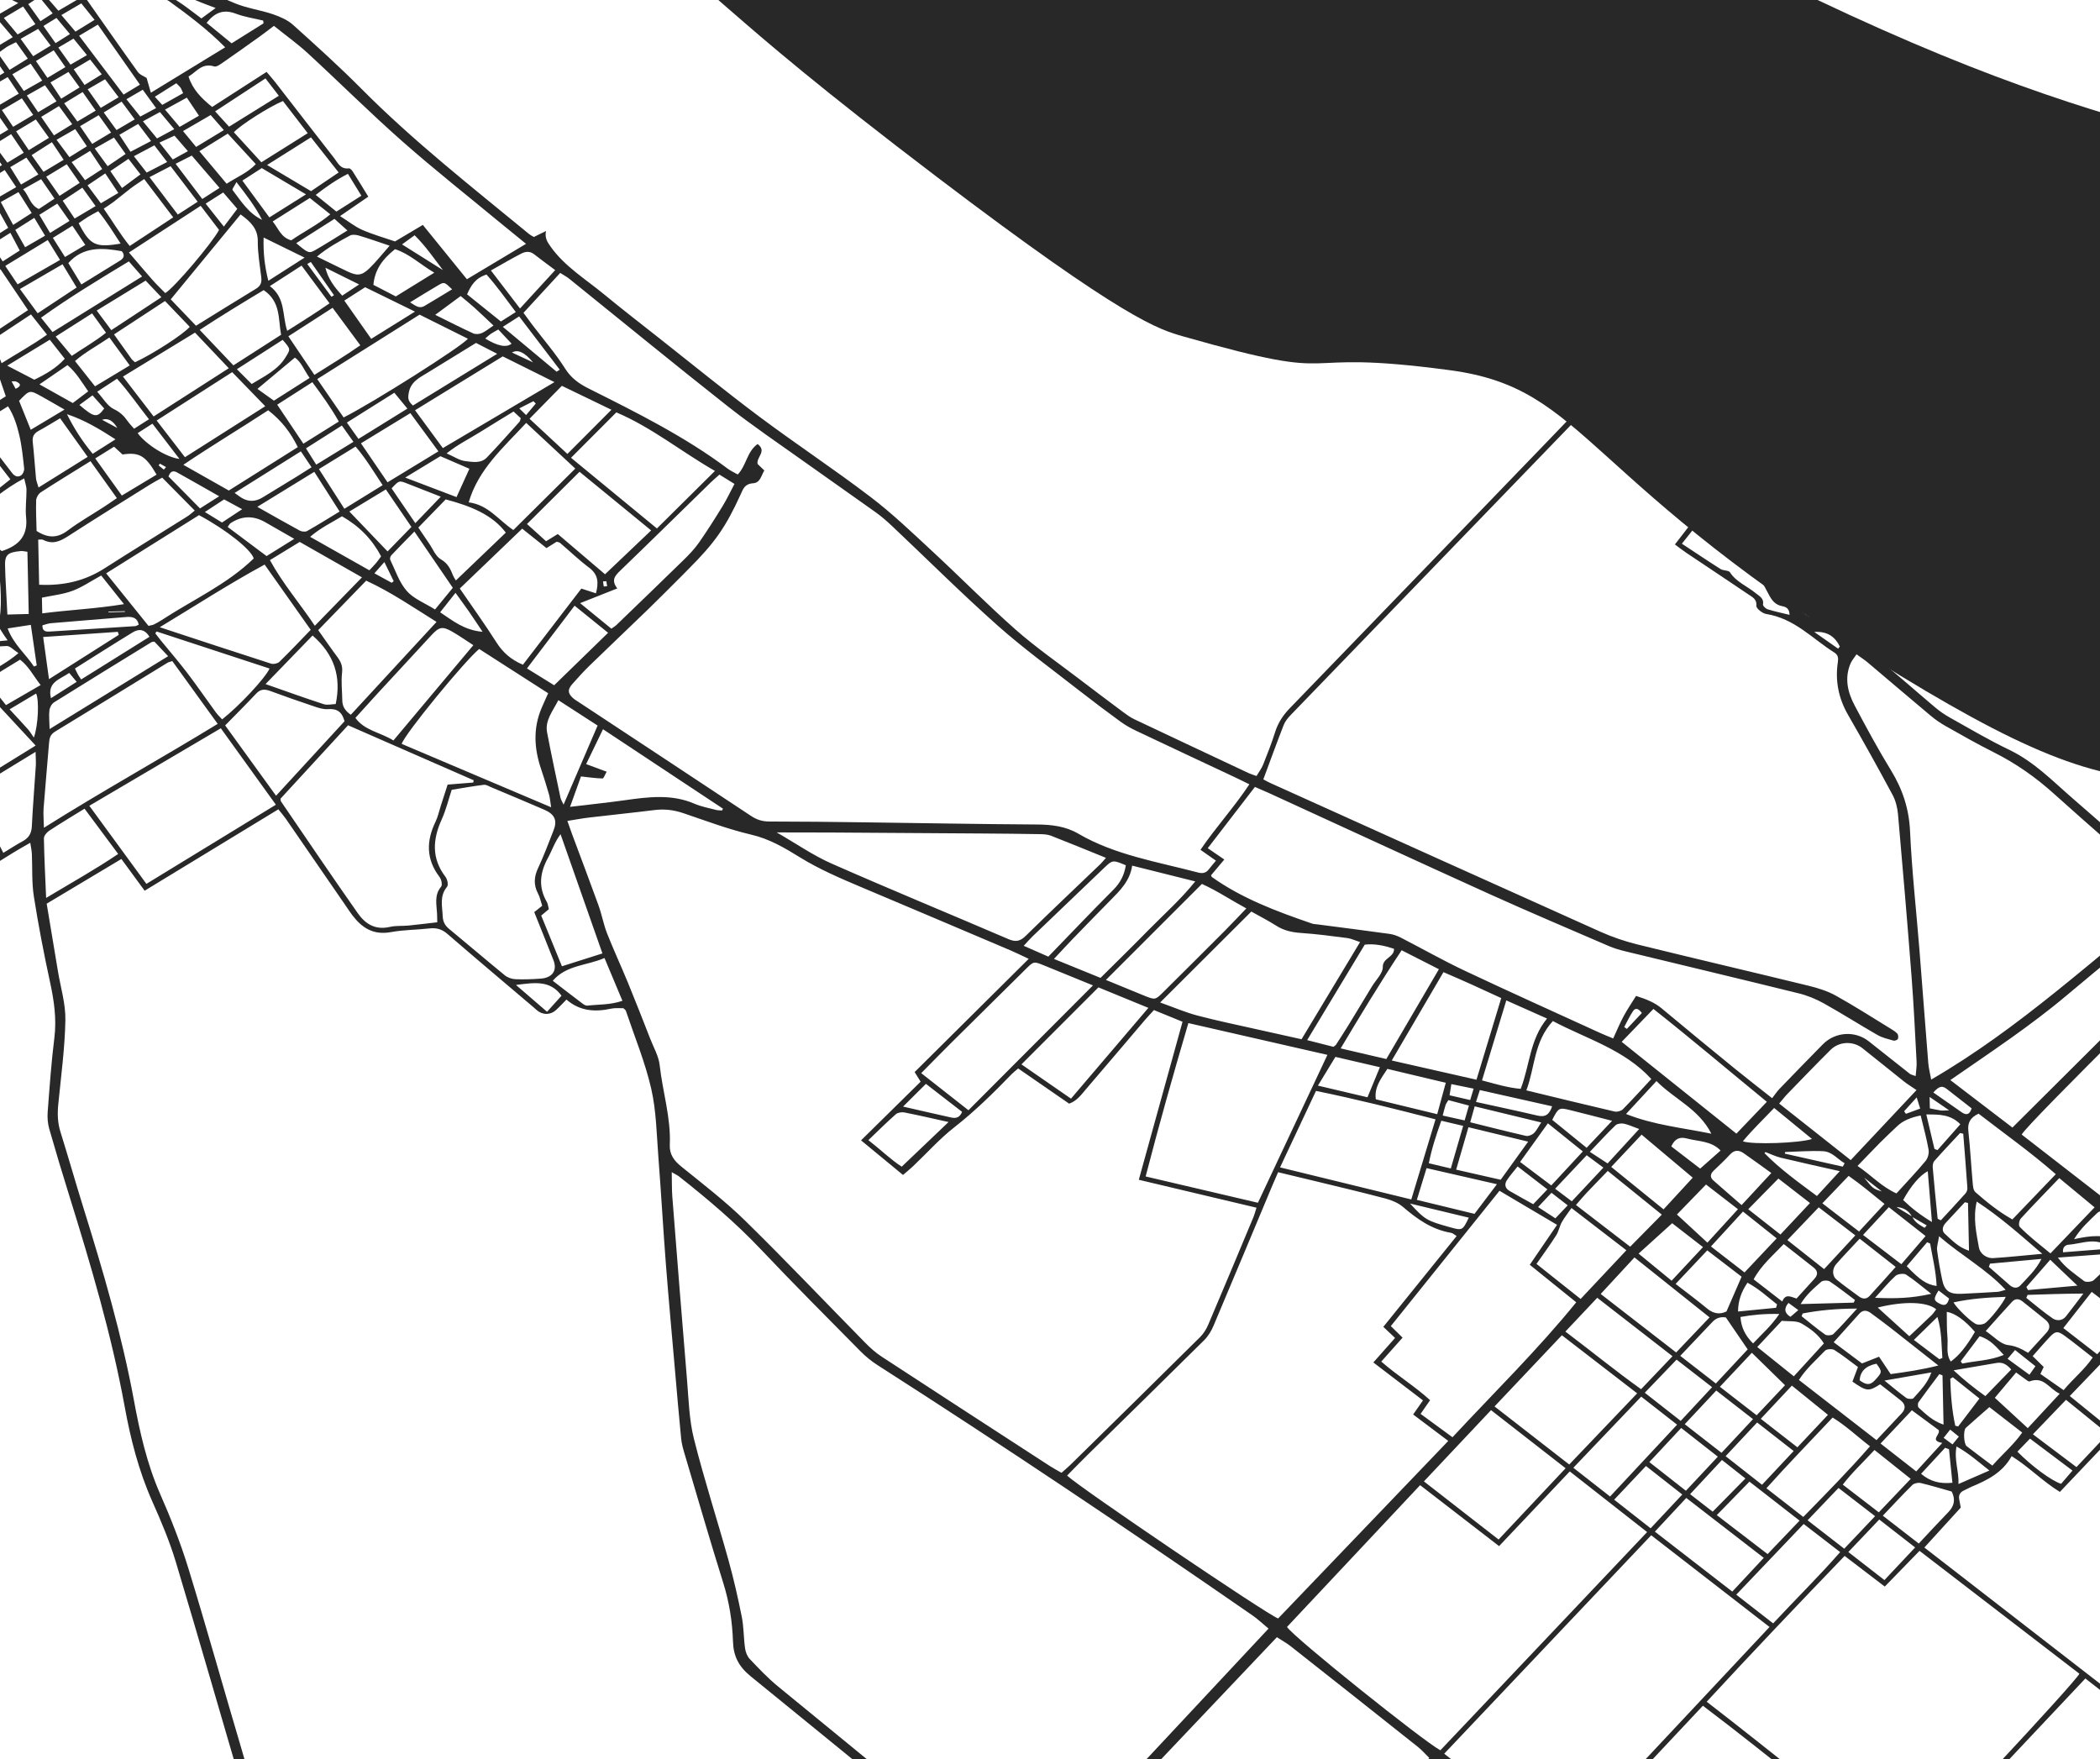 <?xml version="1.0" encoding="UTF-8"?><svg id="Capa_1" xmlns="http://www.w3.org/2000/svg" xmlns:xlink="http://www.w3.org/1999/xlink" viewBox="0 0 622.79 521.76"><defs><style>.cls-1{fill:#282828;}.cls-2{clip-path:url(#clippath);}.cls-3{fill:none;}</style><clipPath id="clippath"><polygon class="cls-3" points="-2.36 523.56 626.64 523.56 623.64 -1.25 -.36 -1.25 -2.36 523.56"/></clipPath></defs><g class="cls-2"><g><path class="cls-1" d="M182.07-23.54C214.57-2.27,208.17-.44,278.09,52.66c55.64,42.25,65.48,45.02,72.93,47.14,51.39,14.64,28.61,3.23,79.07,10,41.22,5.53,38.17,32.48,133.41,90.53,40.74,24.84,62.23,32.66,86.06,30.41,30.47-2.88,35.48-19.47,62.42-24.23,60.97-10.76,60.07-4.89,135.25,71.03,51.7,52.21,36.92,87.43,87.93,118.39,18.51,11.24,19.62,6.55,63.53,27.95,62.13,30.28,71.33,47.02,88.59,43.65,8.17-1.6,122.19-111.45,141.81-135.71l-60.72-13.92s-113.28-52.06-203.36-102.95c-133-75.15-109.5-87.89-204.01-133.65-99.71-48.27-116.6-29.61-233.35-86.78-51.43-25.18-106.51-57.38-153.52-84.87-92.06-53.82-181.52-87.1-228.12-102.69-11.27-3.77-35.54,11.27-80.74,58.92-2.56,2.69-96.18,39.69-107.15,50.18-22.48,21.51,163.47,20.8,223.94,60.39Z"/><path class="cls-1" d="M30.17-16.07C43.32-10.37,56.43-4.57,69.67,.97c3.54,1.48,7.56,1.99,11.23,3.24,2.16,.73,4.42,1.72,6.02,3.17,6.92,6.22,13.83,12.46,20.35,19.03,15.38,15.49,32.72,29.07,49.68,43.03,.38,.31,.85,.53,1.38,.84,1.05-.51,2.05-1.01,3.59-1.77-.41,2.07,.41,3.27,1.41,4.68,4.15,5.84,10.39,9.62,15.87,14.14,5.46,4.5,11.07,8.83,16.63,13.22,9.74,7.67,19.33,15.51,29.28,22.95,10.86,8.12,22.26,15.65,33.04,23.86,6.43,4.89,12.24,10.47,18.13,15.92,8.39,7.76,16.37,15.9,24.95,23.47,6.03,5.31,12.76,9.97,19.2,14.89,4.23,3.23,8.49,6.43,12.76,9.61,1.01,.75,2.06,1.51,3.21,2.05,11.31,5.36,22.65,10.68,33.99,16.01,.57,.27,1.2,.44,2.25,.82,.69-1.16,1.5-2.22,1.97-3.39,1.27-3.17,2.52-6.36,3.54-9.61,.86-2.74,2.34-5.02,4.42-7.16,24.86-25.67,49.65-51.4,74.46-77.11,4.38-4.54,8.74-9.08,13.34-13.86,1.51,.58,2.99,1.01,4.33,1.68,4.72,2.36,9.4,4.8,14.08,7.22,.45,.23,.93,.5,1.26,.86,4.55,4.91,10.52,8.66,14.05,14.4,2.54,4.12,5.91,7.61,10.04,10.47,2.38,1.64,3.97,3.76,5.21,6.19,2.5,4.89,5.1,9.73,7.61,14.61,.69,1.34,1.54,2.32,3.14,2.99,1.33,.55,2.54,1.67,3.38,2.8,1.25,1.68,2.78,2.78,4.89,3.36,3.29,.91,6.14,2.27,8.68,4.63,3.18,2.96,7.27,5.09,10.69,7.86,5.5,4.45,10.74,9.16,16.15,13.7,1.34,1.13,2.82,2.16,4.37,3.03,5.83,3.26,11.57,6.66,17.61,9.56,7.39,3.55,12.76,9.15,18.64,14.25,13.89,12.06,27.71,24.18,41.57,36.27,.37,.32,.82,.58,1.62,1.14,1.24-1.23,2.47-2.43,3.68-3.63,2.36-2.34,2.52-2.38,5.8-1.23,.49,.17,.99,.32,1.46,.54,2.88,1.33,3.21,2.05,2.06,4.84-1.58,3.85-3.21,7.67-4.81,11.51-.32,.78-.6,1.57-1.01,2.67,3.09,1.15,6.06,2.27,9.57,3.58,.35-7.08,3.94-12.9,6.24-19.2,.91,.02,1.63-.15,2.16,.07,4.43,1.77,8.84,3.59,13.24,5.44,2.85,1.2,5.58,2.67,8.51,3.67,7.76,2.64,15.55,5.26,23.44,7.56,4.87,1.42,9.91,2.5,14.96,3.3,7.17,1.14,13.52,3.82,19.5,7.39,4.62,2.75,9.14,5.65,13.88,8.22,3.03,1.64,6.28,3.03,9.58,4.16,10.69,3.64,20.57,8.49,29.11,15.43,1.75,1.43,3.73,2.16,6.01,2.4,3.32,.34,6.35,1.39,9.31,2.79,7.7,3.64,15.49,7.12,23.21,10.75,1.61,.76,3.17,1.71,4.52,2.81,12,9.86,23.93,19.79,35.92,29.66,1.16,.95,2.54,1.69,3.84,2.49,11.62,7.15,24.65,11.78,37.33,17.02,9.58,3.96,19.19,7.86,28.77,11.82,1.14,.47,2.14,1.2,3.7,2.08-16.45,17.63-32.59,34.91-48.91,52.4,2.76,3.52,5.6,6.8,8.03,10.32,3.52,5.1,8.29,8.58,14.09,11.53,7.6,3.87,15.16,7.03,24.1,6.68,8.26-.32,15.05,2.51,20.73,7.82,.99,.93,2.27,1.61,3.65,2.56-.84,.56-1.63,1.09-2.54,1.7-3.23-2.33-6.38-4.48-9.38-6.8-1.49-1.15-3.06-1.7-4.99-1.84-5.78-.43-11.57-.86-17.32-1.53-2.29-.27-4.63-.91-6.68-1.85-5.05-2.32-10-4.81-14.86-7.44-1.86-1.01-3.6-2.41-4.94-3.96-3.17-3.66-6.27-7.4-9.04-11.32-5.17-7.32-13.1-12.02-19.9-17.78-1.93-1.64-4.33-1.74-6.98-.57-5.48,2.43-11.09,4.61-16.7,6.79-1.69,.66-3.5,1.21-5.3,1.41-9.84,1.12-19.69,2.07-29.53,3.2-2.36,.27-4.38-.13-6.42-1.13-19.59-9.61-40.02-17.57-60.59-25.28-4.45-1.67-8.43-4.37-12.54-6.72-7.68-4.4-15.27-8.92-22.95-13.31-1.29-.74-2.84-1.42-4.32-1.5-5.13-.28-10.29-.26-15.43-.43-1.57-.05-2.79,.22-3.7,1.55-8.13,11.89-19.21,21.58-29.02,32.21-1.02,1.1-2.03,2.21-3.39,3.7,12.44,10.28,24.91,20.29,37.48,30.19,12.51,9.85,25.32,19.4,38.4,29.38-5.89,6.93-12.35,13.28-18.5,19.86-6.19,6.62-12.42,13.22-18.57,19.77,1.95,2.88,68.67,57.58,73.07,59.92,1.45-1.47,3.02-2.92,4.39-4.51,1.31-1.52,2.79-2.02,4.85-1.55,8.17,1.86,16.38,3.58,24.52,5.53,1.55,.37,3.08,1.32,4.27,2.33,15.45,13.17,30.85,26.38,46.22,39.62,13.66,11.76,27.31,23.53,40.9,35.35,3.45,3,7.26,5.02,12.16,5.17,3.29,.1,6.59,.31,9.86,.63,2.06,.21,3.55-.37,4.86-1.79,1.44-1.56,3.03-3.01,4.68-4.63-4.03-5.66-7.89-11.21-11.93-16.65-1.41-1.91-1.92-3.72-1.49-6.05,.78-4.27,1.34-8.59,1.65-12.91,.19-2.71,1.35-4.81,3.26-6.76,6.46-6.58,12.88-13.19,19.31-19.8,4.4-4.53,8.77-9.08,13.17-13.6,.73-.75,1.58-1.39,2.37-2.08,.26,.19,.52,.38,.78,.57-.79,1-1.5,2.06-2.39,2.98-10.53,10.88-21.05,21.77-31.68,32.57-1.96,1.99-3.12,4.02-3.34,6.7-.33,4.07-.96,8.13-1.59,12.18-.31,2,.01,3.67,1.31,5.4,3.79,5.03,7.37,10.19,11.02,15.32,.49,.68,.87,1.43,1.35,2.24-.75,.82-1.38,1.58-2.1,2.27-15.28,14.81-30.56,29.62-45.85,44.42-17.11,16.57-34.23,33.11-51.33,49.69-10.36,10.05-20.69,20.14-31.01,30.23-1.08,1.06-2.16,2.15-3,3.37-6.3,9.1-12.53,18.23-18.77,27.37-.4,.59-.65,1.28-1.09,2.15,1.29,.78,2.46,1.51,3.66,2.2,6.56,3.77,13.07,7.61,19.72,11.25,5.21,2.85,9.99,6.14,14.43,9.9,11.06,9.38,22.15,18.71,33.25,28.05,5.6,4.71,11.21,9.4,16.86,14.06,.86,.71,1.89,1.28,2.93,1.77,14.38,6.73,28.72,13.55,43.2,20.1,6.33,2.87,11.48,7.14,17.2,10.73,2.03,1.28,4.14,2.64,6.44,3.35,4.72,1.47,8.79,3.79,12.33,6.86,3.74,3.24,8.01,5.2,13.16,5.9,4.27,.58,8.46,1.61,12.89,2.48-.22,1.75-1,2.51-2.82,2.16-5.79-1.13-11.6-2.2-17.36-3.43-1.09-.23-2.1-.96-3.03-1.6-1.68-1.15-3.32-2.35-4.89-3.62-3.28-2.65-6.95-4.63-11.12-5.96-1.95-.62-3.94-1.5-5.5-2.7-9.11-7.01-19.43-12.2-30.06-16.98-9.66-4.35-19.13-9.07-28.85-13.3-4.65-2.02-8.19-5.17-11.84-8.21-14.73-12.28-29.34-24.67-44-37.03-4.25-3.58-8.75-6.82-13.73-9.57-23.36-12.93-46.71-25.89-69.93-39.03-3.86-2.18-7.19-5.19-10.62-7.96-11.18-9.07-22.29-18.21-33.44-27.32-12.71-10.39-25.44-20.75-38.13-31.16-2.01-1.64-4.19-2.69-6.9-3.14-5.57-.93-11.07-2.17-16.63-3.14-2.68-.47-4.93-1.49-6.94-3.13-7.34-5.98-14.74-11.9-22.09-17.87-.97-.79-1.93-1.66-2.64-2.65-7.44-10.4-17.24-18.97-26.23-28.16-9.52-9.74-19.31-19.26-28.77-29.05-2.93-3.03-5.23-6.58-7.69-9.97-4.21-5.79-8.53-11.52-12.43-17.48-3.96-6.06-7.56-12.33-11.15-18.59-6.32-11.05-12.48-22.17-18.78-33.23-.71-1.24-1.79-2.37-2.95-3.29-14.3-11.47-28.63-22.91-42.98-34.33-10.77-8.57-21.56-17.1-32.37-25.62-1.45-1.14-3.02-2.15-4.39-3.12-4.46,4.13-8.76,7.74-12.59,11.73-17.06,17.74-33.99,35.59-50.96,53.4-6.44,6.76-12.8,13.58-19.31,20.29-1.52,1.57-2.14,3.04-1.96,5.17,1.28,15.34,2.43,30.69,3.53,46.05,.15,2.13,.84,3.9,2.19,5.62,8.25,10.52,16.47,21.06,24.56,31.69,1.62,2.12,2.97,4.52,3.89,6.97,5,13.39,9.78,26.85,14.73,40.25,.83,2.25,2.04,4.4,3.23,6.52,3.69,6.62,7.7,13.1,11.11,19.84,2.69,5.31,4.85,10.86,6.92,16.41,8.47,22.7,16.81,45.45,25.24,68.17,.82,2.2,1.18,4.36,.93,6.7-1.65,15.09-3.18,30.2-4.8,45.29-1.52,14.14-3.08,28.27-4.68,42.4-.19,1.66-.56,3.35-1.17,4.93-6.38,16.63-12.84,33.23-19.24,49.85-.7,1.81-1.15,3.7-1.7,5.55-.33,1.14-.31,1.14-2.59,1.42-.97-2.29-.15-4.44,.68-6.61,6.3-16.4,12.64-32.79,18.84-49.22,.93-2.47,1.48-5.11,1.79-7.72,1.8-15.32,3.51-30.65,5.16-45.99,1.39-12.94,2.66-25.89,4-38.83,.28-2.67-.05-5.21-1-7.78-9.06-24.55-17.94-49.16-27.11-73.67-1.77-4.73-4.27-9.3-6.99-13.65-7.77-12.48-13-25.89-17.66-39.54-2.74-8.02-5.66-15.98-8.67-23.92-.76-2-1.96-3.92-3.29-5.67-8.35-10.9-16.73-21.78-25.25-32.57-1.87-2.36-2.65-4.82-2.83-7.65-.86-13.81-1.8-27.61-2.73-41.41-.03-.44-.17-.87-.36-1.76-.94,.8-1.62,1.28-2.17,1.86-6.28,6.72-12.22,13.74-18.88,20.13-9.43,9.06-17.36,19.21-26.29,28.62-3.54,3.73-7.63,7.07-11.7,10.35-12.06,9.75-22.4,20.96-32.83,32.08-15.95,17.01-31.44,34.38-47.61,51.22-11.37,11.84-21.87,24.27-32.46,36.66-2.82,3.3-4.23,7.24-5.19,11.24-1.61,6.71-3.02,13.46-4.4,20.21-.43,2.1-1.4,3.83-2.95,5.41-8.04,8.22-16.03,16.47-24.04,24.7-6.25,6.43-12.51,12.85-18.74,19.29-.87,.89-1.64,1.87-2.31,2.64,8.22,14.21,16.33,28.16,24.37,42.14,7.63,13.26,15.22,26.55,22.8,39.83,2.44,4.28,2,8.96,1.17,13.42-2.16,11.64-4.76,23.21-7.2,34.8-.49,2.34-1.02,4.67-1.53,6.97-2.37,.25-2.82-.62-2.46-2.3,1.21-5.68,2.34-11.38,3.53-17.06,1.57-7.45,3.48-14.86,4.68-22.36,.84-5.22,.45-10.29-2.51-15.31-14.15-24.08-27.92-48.34-41.85-72.53-.96-1.66-2.13-3.22-3.36-5.08-1.11,.97-2.04,1.52-2.55,2.29-2.41,3.66-5.96,3.77-9.94,3.05-4.32-.78-8.47-.79-12.65,1.23-7.96,3.84-16.24,7.14-24.19,10.99-5.38,2.6-10.4,2.83-15.85,.43-4.6-2.03-9.46-3.6-14.23-5.31-1.08-.39-2.28-.8-3.41-.74-12,.6-24,1.25-36,1.99-2.08,.13-4.19,.54-6.19,1.1-26.19,7.33-52.36,14.72-78.55,22.06-1.54,.43-3.47,1.36-3.93-1.68,3.92-1.14,7.88-2.32,11.86-3.43,23.4-6.58,46.8-13.18,70.22-19.67,2.75-.76,5.69-1.15,8.57-1.32,10.94-.66,21.89-1.26,32.84-1.67,2.28-.09,4.7,.45,6.86,1.18,5.42,1.84,10.73,3.94,16.08,5.95,2.44,.92,4.89,.98,7.29-.09,10.36-4.61,20.71-9.25,31.04-13.9,.81-.37,1.53-.91,2.64-1.59-.84-1.75-1.61-3.49-2.48-5.18-4.42-8.56-8.93-17.08-13.27-25.68-.86-1.71-1.37-3.63-1.65-5.51-1.03-7.02-1.84-14.08-2.87-21.1-.26-1.75-.72-3.57-1.57-5.14-16.95-31.12-33.98-62.2-50.99-93.29-3.17-5.79-6.24-11.62-9.55-17.34-1.08-1.86-2.62-3.56-4.21-5.11-7.16-7-14.73-13.67-21.55-20.93-6.4-6.81-11.89-14.33-18.1-21.29-3.47-3.88-7.54-7.33-11.43-10.88-11.05-10.07-22.16-20.09-33.23-30.15-4.93-4.48-9.84-8.97-14.69-13.52-2.42-2.27-4.98-3.33-8.48-1.86-2.39,1-4.95,1.66-7.66,2.55-.42-.82-.77-1.5-1.28-2.49,3.52-1.28,6.78-2.47,10.46-3.81-3.33-3.47-6.34-6.62-9.36-9.76-2.94-3.06-5.87-6.14-8.85-9.16-3.07-3.12-6.25-6.15-9.31-9.28-2.93-2.98-6.17-5.73-8.95-9.27,2.88-.68,4.18,.65,5.53,1.97,8.06,7.88,16.12,15.77,24.22,23.61,3.59,3.48,7.28,6.86,10.46,9.85,6.87-.7,13.12-1.51,19.4-1.94,10.35-.71,20.32-3.16,30.25-5.68,5.07-1.29,10.16-2.77,14.93-4.79,5.31-2.26,10.76-3.16,16.47-3.36,12.68-.43,25.35-1.08,38.03-1.19,4.54-.04,9.11,1.05,13.6,1.91,17.65,3.38,35.3,6.79,52.9,10.39,5.15,1.05,10.2,.53,16.01,.46-.71-1.68-1.21-2.98-1.81-4.24-7.13-15.21-14.37-30.38-21.36-45.64-1.86-4.07-3.15-8.39-4.42-12.67-6.96-23.64-13.73-47.32-20.82-70.93-1.84-6.12-4.36-12.08-6.98-17.96-4.03-9.06-6.44-18.51-8.19-28.11-3.88-21.24-10.03-41.96-16.45-62.62-2.05-6.58-4.04-13.17-5.93-19.79-.45-1.59-.58-3.32-.46-4.97,.56-7.33,1.07-14.66,1.98-21.96,.7-5.61-.07-10.98-1.25-16.44-1.84-8.47-3.49-16.99-4.83-25.54-.65-4.14-.4-8.41-.59-12.61-.04-.91-.25-1.81-.47-3.3-1.96,1.13-3.5,1.97-4.98,2.89-26.11,16.2-52.2,32.42-78.31,48.61-7.35,4.56-14.7,9.13-22.1,13.61-9.6,5.81-19.26,11.54-28.91,17.29-1.01,.6-2.11,1.07-3.17,1.6-.16-.27-.33-.54-.5-.82,10.73-6.51,21.47-12.98,32.17-19.53,10.68-6.54,21.31-13.17,31.97-19.75,10.77-6.64,21.56-13.25,32.33-19.91,10.64-6.58,21.24-13.19,32.11-19.94-2.28-4.62-4.41-8.94-6.6-13.36,1.33-.82,2.39-1.47,3.6-2.22-1.05-2.15-2.05-4.2-3.25-6.65,5.63-3.48,11.18-6.91,17.24-10.65-3.61-3.89-7.02-7.56-10.58-11.4-4.36,2.6-8.43,5.03-12.85,7.67-1.27-1.8-2.41-3.36-3.49-4.95-1.8-2.65-3.54-5.33-5.35-7.97-.87-1.28-1.42-2.88-3.54-3.03-.4-.03-.82-.57-1.11-.95-2.44-3.25-4.85-6.51-7.24-9.73,1.08-1.69,3.52-2.12,3.4-4.42-.03-.61,1.73-1.3,2.64-1.99,1.73-1.31,4.12-1.92,4.93-4.37-.87,.37-1.85,.61-2.59,1.13-1.66,1.18-3.34,1.3-5.19,.58-.6-.23-1.3-.28-1.87-.55-3.57-1.71-6.72-1.53-9.46,1.5-1.15,1.27-2.69,1.46-4.31,.73-3.83-1.73-7.01-.74-9.98,1.86-1.51,1.32-3.36,2.31-5.42,3.7-1.62-2.07-3.09-3.95-4.74-6.06-4.01,2.35-7.87,4.62-12.04,7.06-2.12-2.8-4.03-5.32-6.2-8.19-1.85,1.14-3.55,2.18-5.47,3.35,.53,1,.79,1.96,1.43,2.63,2.35,2.46,2.35,5.18,1.34,8.12-.4,1.15-.42,2.42-.93,3.51-.49,1.04-1.38,1.93-2.12,2.86-.15,.18-.43,.27-.66,.4-2.81,1.6-5.45,4.02-8.48,4.57-3,.55-6.4-.76-9.62-1.3-2.07-.35-4.17-.67-6.17-1.24-2.16-.62-3.85-.32-5.45,1.76,2.86,4.15,5.83,8.46,8.88,12.89-1.45,1.08-2.64,1.98-4.2,3.14,2.09,2.91,4.13,5.75,6.31,8.8-9.58,5.67-18.87,11.17-28.39,16.8,1.04,2.02,2.02,3.93,3.12,6.09-.88,.61-1.69,1.17-2.51,1.72-.53,.36-1.53,.69-1.54,1.04-.11,3.31-3.47,3.56-5.53,5.02-.93,.66-1.97,1.19-3.4,2.04,4.34,6.07,8.6,12.02,12.97,18.13,2.46-1.18,4.59-2.21,7.23-3.48-1.48,2.46-2.63,3.21-7.65,5.26-5.08-6.53-9.89-13.29-14.68-20.57,2.13-1.17,3.95-2.1,5.68-3.15,1.34-.81,3.33-1.16,3.01-3.33-.05-.35,.78-.89,1.29-1.24,.93-.64,1.93-1.2,3.04-1.88-.99-2.11-1.9-4.06-2.87-6.15,1.26-.91,2.36-1.7,3.74-2.7-2.54-3.61-5.05-7.18-8.04-11.43,3.55,.97,3.98,3.45,5.39,5.05,1.55,1.75,2.83,3.69,4.29,5.64,7.57-4.43,14.88-8.72,22.63-13.26-2.13-2.95-4.18-5.79-6.31-8.74,1.46-1.08,2.67-1.98,4.32-3.2-2.75-3.87-5.48-7.71-8.3-11.68-1.01,.53-1.71,.84-2.34,1.23-8.93,5.46-17.81,10.97-26.8,16.35-2.11,1.26-2.86,2.35-2.94,4.99-.03,.83-3.84-190.92-3.93-190.89s.22,.16,.32,.23c.1,.07,.23,.12,.66,.33,5.93-5.98,11.91-12.01,17.97-18.13-5.29-4.95-11.2-8.66-15.69-13.77,1.28,.3,2.32,.88,3.22,1.6,8.5,6.91,16.82,13.99,25.5,20.71,5.59,4.33,9.57,9.32,11.11,15.95,.55,2.4,1.73,4.67,2.76,7.34,2.94-2.04,4.86-3.85,3.85-7.14-.98-3.22-1.46-6.58-2.55-9.76-3.34-9.72-6.9-19.37-10.28-29.08-.5-1.43-.39-3.04-.78-4.51-.33-1.23-.63-2.72-1.54-3.53-4.13-3.65-8.47-7.1-12.73-10.63,1.85-.05,3.7-.1,5.55-.15,.14,.32,.2,.72,.44,.94,6.73,6.2,13.48,12.38,20.24,18.55,1.16,1.06,2.39,2.07,3.55,3.08,4.76-3.99,4.9-4.17,5.8-7.35,3.68,2.77,7.25,5.45,11.04,8.3,3.5-3.48,6.79-6.75,10.05-10-.57-1.04-.99-1.8-1.74-3.16,1.53,.47,2.33,.71,3.28,1-.24-.87-.46-1.66-.75-2.73,1.26,.45,2.06,.75,3.2,1.16,.87-.97,1.63-1.98,2.57-2.81,.94-.84,1.53-2.22,4.17-2.36-2.31,2.52-4.11,4.47-5.24,5.7,2.25,2.31,4.31,4.42,6.32,6.48,2.07-.78,2.41-3.43,5.89-3.82-2.48,2.85-4.4,5.06-6.18,7.11,4.85,4.19,9.4,8.13,13.69,11.84,4.26-3.98,8.66-8.1,13.21-12.36-.44-.55-.93-1.24-1.49-1.88-4.17-4.75-8.34-9.5-12.54-14.23-1.62-1.82-3.31-3.6-4.97-5.39l1.58-.04C-51.98-7.17-46.34,.11-38.89,6.38-36.9,3.85-34.65,2-32.56,.02c4.39-4.16,8.65-8.43,12.92-12.69,.6-.6,.98-1.38,1.46-2.08,1.32-.04,2.64-.07,3.96-.11,2.85,1.4,5.68,2.85,8.57,4.19C-2.75-9.32,.21-8.08,3.15-6.79c.12-.22,.25-.45,.37-.67-1.44-.78-2.85-1.6-4.31-2.34-3.4-1.73-6.83-3.43-10.24-5.14,1.06-.03,2.11-.06,3.17-.09,2.81,1.4,5.61,2.8,8.67,4.32,1.47-1.71,2.74-3.19,4.01-4.67,.79-.02,1.58-.04,2.38-.06-1.55,1.74-3.1,3.48-4.71,5.29q1.85,.78,5.53-2.47c3.07,1.48,6.03,3.3,9.3,4.37,3.79,1.24,4.92,4.74,7.83,6.88,3.08-1.83,6.01-3.56,9.25-5.49-1.25-.81-1.93-1.38-2.72-1.74-5.24-2.39-10.5-4.73-15.75-7.08,4.75-.13,9.51-.26,14.27-.39ZM567.13,360.79c.67,1.71,2.2,2.48,3.65,3.34,.21-.24,.41-.49,.62-.73-1.45-.84-2.89-1.69-4.34-2.53-.9-1.72-2.39-2.76-4.65-2.92,1.57,.95,3.15,1.9,4.72,2.85Zm376.02,332.95c-4.48-.29-8.01-.63-11.55-.72-4.6-.11-8.38-1.77-11.64-4.58-13.57-11.66-27.15-23.31-40.71-34.98-15.66-13.48-31.29-27-46.98-40.45-1.29-1.1-2.9-2.19-4.57-2.58-7.76-1.85-15.6-3.41-23.39-5.17-1.9-.43-3.19-.15-4.44,1.37-1.54,1.89-3.45,3.53-5.14,5.2-5.99-3.69-73.49-59.23-75.29-61.94,12.2-13.21,24.87-26.15,37.18-39.61-10.44-7.83-20.46-15.34-30.75-23.05-17.56,17.9-34.85,35.51-52.4,53.4-18.53-14.43-36.65-28.55-55.02-42.86-17.56,18.64-34.82,36.96-52.27,55.48-21.1-15.34-40.59-31.85-61.16-47.4-13.65,14.54-26.91,28.66-40.41,43.04,1.64,1.29,3.03,2.38,4.41,3.48,13.55,10.79,27.11,21.58,40.62,32.41,1.36,1.09,2.68,2.35,3.54,3.78,2.8,4.61,5.4,9.32,8.04,14.01,10.27,18.21,20,36.7,33.01,53.48,2.95,3.81,5.37,8.02,8.73,11.5,11.02,11.41,22.43,22.49,33.53,33.83,6.81,6.95,14.18,13.47,19.92,21.28,1.66,2.25,3.81,4.25,6,6.11,4.41,3.75,9.06,7.28,13.51,11q8.15,6.82,19.05,8.97c1.54,.3,3.06,.81,4.62,.93,6.47,.47,11.41,3.2,16.19,7.18,22.2,18.47,44.68,36.66,67.12,54.88,4.4,3.57,8.64,7.3,13.81,10.06,11,5.86,21.85,11.96,32.77,17.95,2.89,1.58,5.81,3.11,8.83,4.72,.9-1.18,1.61-2.04,2.24-2.95,4.15-6.05,8.23-12.13,12.42-18.15,2.55-3.67,5.01-7.43,7.97-10.81,3.3-3.77,7.1-7.18,10.73-10.71,13.98-13.59,27.98-27.17,41.98-40.74,19.65-19.03,39.31-38.06,58.96-57.09,3.26-3.16,6.49-6.34,10.51-10.27ZM13.84,267.97c1.13,6.78,2.24,13.41,3.34,20.04,.8,4.85,2.31,9.71,2.21,14.55-.16,8.28-1.28,16.56-2.1,24.84-.28,2.79-.23,5.48,.62,8.2,2.34,7.5,4.48,15.05,6.82,22.55,5.87,18.81,11.39,37.69,14.97,57.03,1.75,9.46,3.84,18.85,7.78,27.83,3.17,7.22,6.08,14.59,8.38,22.08,5.5,17.9,10.51,35.93,15.85,53.88,3.23,10.86,5.82,21.88,10.97,32.23,6.83,13.75,13.13,27.73,19.52,41.66,1.02,2.21,2.31,3.05,4.98,3.03,5.14-.04,10.29,.24,15.42,.57,1.8,.12,3.65,.57,5.32,1.21,6.06,2.31,12.07,4.75,18.08,7.18,15.75,6.36,31.46,12.78,47.24,19.08,4.31,1.72,8.66,3.66,13.22,4.53,9.01,1.72,18.19,2.69,27.28,4.12,8.97,1.42,17.91,2.81,27.11,2.1,2.2-.17,4.46,.25,6.68,.51,13.59,1.59,27.19,3.19,40.77,4.85,2.44,.3,4.32-.19,5.98-1.96,7.83-8.38,15.74-16.69,23.62-25.03,1.45-1.54,2.21-3.26,1.88-5.31-.77-4.75-1.62-9.49-2.23-14.26-.26-2.05-1.17-3.45-2.86-4.83-37.37-30.5-74.65-61.11-112.09-91.55-3.58-2.91-5.09-6.04-5.22-10.27-.19-5.89-1.1-11.7-2.89-17.41-3.93-12.58-7.6-25.22-11.34-37.85-.48-1.62-.98-3.26-1.14-4.92-.69-6.94-1.27-13.89-1.88-20.84-.9-10.31-1.85-20.61-2.65-30.92-.82-10.55-1.4-21.11-2.22-31.65-.53-6.83-.61-13.77-2.14-20.42-1.8-7.83-4.93-15.39-7.51-23.06-.1-.3-.5-.51-.76-.77-1.22,.03-2.45-.12-3.58,.13-4.85,1.06-9.31,.75-13.28-2.69-1.05,1.06-2.05,2.17-3.17,3.17-1.42,1.28-3.42,1.43-5.02,.41-.64-.41-1.17-.96-1.75-1.45-8.46-7.18-16.96-14.33-25.34-21.58-1.58-1.37-3.15-1.89-5.29-1.65-3.8,.43-7.69,.4-11.43,1.09-5.44,1-8.74-1.4-11.52-5.03-.6-.78-1.13-1.62-1.69-2.43-6.01-8.72-12.01-17.45-18.03-26.17-.61-.88-1.33-1.69-2.2-2.78-13.3,8.09-26.36,16.05-39.65,24.14-2.44-3.33-4.59-6.27-6.9-9.41-7.44,4.45-14.51,8.68-22.15,13.25Zm-112.31,336.13c1.27,1.24,1.86,1.87,2.5,2.45,15.32,13.96,30.54,28.02,46.01,41.85,8.65,7.73,16.81,15.79,23.86,24.79,3.58,4.58,7.28,9.12,11.38,13.3,5.51,5.61,11.4,10.93,17.29,16.23,2.94,2.65,5.25,5.58,7.09,8.95,11.49,21.15,23.06,42.26,34.61,63.38,8.14,14.9,16.3,29.8,24.39,44.73,.8,1.48,1.48,3.11,1.71,4.73,1.08,7.5,1.99,15.03,2.96,22.54,.41,3.18,3.37,9.51,5.55,11.72,2.17-1,4.38-2.01,6.89-3.16,5.53,9.58,9.85,19.35,15.94,28.66,1.09-.88,1.93-1.43,2.6-2.11,16.29-16.74,32.57-33.49,48.78-50.29,1.06-1.1,1.84-2.64,2.18-4.09,1.66-6.95,2.99-13.96,4.7-20.9,1.1-4.47,2.85-8.73,6.16-12.41,9.75-10.8,18.45-22.34,28.88-32.68,8.98-8.89,17.09-18.5,25.74-27.68,15.91-16.88,31.96-33.65,47.88-50.53,4.6-4.88,9.4-9.53,15.16-13.3,.96-.63,1.87-1.37,2.63-2.19,6.79-7.28,13.54-14.59,20.28-21.91,.53-.58,.83-1.33,1.34-2.17-1.25-.26-2.13-.51-3.03-.63-8.09-1.04-16.17-2.15-24.28-3.07-10.31-1.18-20.49-3.49-31.03-2.75-.9,.06-1.83-.16-2.74-.29-13.4-1.96-26.78-4-40.2-5.83-3.31-.45-6.39-1.27-9.4-2.49-4.57-1.85-9.14-3.68-13.71-5.52-17.91-7.23-35.82-14.47-53.74-21.67-1.18-.48-2.5-.9-3.77-.94-7.12-.19-14.29-.7-21.37-.2-5.63,.39-11.16,.05-16.49-.9-16.15-2.87-32.18-6.27-48.25-9.52-9.77-1.98-19.45-3.65-29.69-2.8-12.49,1.03-25.07,.99-37.61,1.47-1.42,.05-2.95,.25-4.21,.81-7.67,3.44-15.77,5.56-24.02,7.41-11.03,2.48-21.9,5.73-33.44,5.47-1.44-.03-2.91,.13-4.34,.36-1.5,.23-2.97,.65-5.19,1.15ZM963.11,410.96c-1.62-.74-2.76-1.3-3.94-1.79-15.59-6.39-31.27-12.6-46.74-19.21-8.08-3.45-15.87-7.48-22.54-13.03-10.96-9.12-21.95-18.21-32.97-27.27-1.25-1.03-2.67-1.95-4.17-2.65-8.06-3.78-16.13-7.56-24.3-11.16-2.44-1.08-5.14-1.79-7.8-2.32-2.75-.55-5.26-1.28-7.41-3.04-8.02-6.54-17.3-11.15-27.37-14.58-3.56-1.21-7.06-2.67-10.34-4.39-4.32-2.27-8.5-4.79-12.54-7.45-2.23-1.47-3.95-1.54-6.38-.24-12.44,6.69-24.96,13.26-37.51,19.79-25.92,13.47-51.87,26.87-77.81,40.31-1.2,.62-2.37,1.31-3.9,2.16,1.92,1.55,3.38,2.74,4.85,3.91,6.84,5.42,13.62,10.9,20.54,16.23,5.41,4.17,10.99,8.15,16.5,12.2,.3,.22,.64,.45,1.01,.55,4.66,1.26,9.32,2.51,14,3.72,2.89,.75,6.09,.94,8.67,2.2,9.42,4.62,19.37,6.56,30.05,5.76,2.73-.2,5.1,.66,7.4,2.02,9.7,5.74,19.45,11.4,29.23,17.02,2.21,1.27,4.54,2.43,6.96,3.32,19.76,7.28,39.37,14.86,58.07,24.2,2.83,1.42,5.65,1.68,8.73,1.32,6.16-.71,12.32-1.4,18.5-1.98,6.47-.6,12.76-1.6,18.62-4.5,3.48-1.72,7.35-2.79,10.85-4.5,4.34-2.11,7.79-1.11,11.11,1.65,3.79,3.14,7.65,6.21,11.51,9.28,.85,.67,1.8,1.24,2.87,1.98,15.45-16.53,30.66-32.82,46.27-49.52ZM372.16,233.38c-4.75,6.17-9.34,12.13-13.98,18.16,1.89,1.29,3.31,2.26,4.91,3.36-1.49,1.77-2.75,3.27-3.94,4.68,.14,.3,.15,.44,.24,.5,8.91,6.36,19.23,10.22,29.71,13.81,.48,.17,1.04,.17,1.56,.24,7.16,.93,14.32,1.84,21.46,2.83,1.13,.16,2.27,.57,3.27,1.08,6.41,3.29,12.65,6.85,19.18,9.92,13.31,6.28,26.76,12.32,40.15,18.45,1.14,.52,2.31,.97,3.7,1.55,1.11-2.39,1.98-4.53,3.08-6.57,1.09-2.02,2.4-3.94,3.7-6.04,3.06,.97,5.5,1.94,7.6,3.7,7.26,6.07,14.59,12.07,21.93,18.06,3.4,2.77,6.89,5.45,10.83,8.57,.86-1.11,1.4-1.95,2.09-2.67,4.29-4.45,8.6-8.9,12.95-13.31,3.68-3.73,9.56-4.09,13.6-.9,4.07,3.22,8.12,6.45,12.2,9.65,.33,.26,.85,.34,1.72,.67,.12-1.64,.35-2.93,.28-4.21-.45-8.4-.84-16.81-1.49-25.2-1.24-16.07-2.6-32.13-4.02-48.18-.18-1.98-.68-4.07-1.63-5.83-4.27-7.97-8.68-15.87-13.2-23.72-2.84-4.95-3.85-10.15-3.01-15.66,.18-1.21,.06-2.11-1.07-2.82-6.52-4.1-11.73-10.06-20.19-11.42-1.16-.19-2.98-1.66-2.91-2.42,.19-1.94-1.14-2.56-2.34-3.37-6.12-4.14-12.28-8.22-18.42-12.34-1.12-.75-2.16-1.58-3.4-2.49,3.05-3.94,5.86-7.56,8.67-11.19-3.54-4.93-6.75-9.73-10.33-14.28-4.97-6.33-12.33-9.89-19.76-13.29-1.38-.63-2.83-1.13-4.92-1.96-.52,.78-.9,1.59-1.51,2.21-28.68,29.7-57.39,59.37-86.07,89.07-.86,.89-1.69,1.92-2.11,3.01-2.07,5.3-4.01,10.65-6.03,16.1,.71,.37,1.36,.76,2.06,1.07,32.64,14.73,65.26,29.48,97.94,44.13,3.5,1.57,7.24,2.84,11.01,3.77,16.9,4.17,33.86,8.12,50.77,12.25,2.76,.68,5.57,1.57,7.99,2.91,5.5,3.05,10.76,6.44,16.11,9.71,.76,.46,1.57,.93,2.13,1.56,.32,.36,.36,1.11,.18,1.59-.1,.27-.95,.59-1.32,.48-1.61-.46-3.31-.85-4.71-1.65-5.34-3.06-10.51-6.36-15.89-9.36-2.31-1.29-4.88-2.36-7.49-3-17.15-4.24-34.35-8.32-51.52-12.49-1.65-.4-3.29-.89-4.83-1.55-11.76-5.08-23.57-10.08-35.23-15.35-21.9-9.92-43.71-20.01-65.55-30.02-1.27-.58-2.56-1.12-4.15-1.81Zm-203.9,10.06c.54,1.52,.96,2.75,1.41,3.97,2.62,7.04,5.29,14.06,7.84,21.12,.98,2.71,1.47,5.58,2.52,8.26,1.95,4.95,4.21,9.8,6.23,14.72,2.26,5.5,4.42,11.03,6.58,16.56,1.01,2.59,2.51,5.16,2.8,7.84,.87,7.88,3.36,15.58,3,23.58-.13,2.8,1.18,4.66,3.41,6.46,6.48,5.24,13.14,10.36,19.02,16.13,12.07,11.83,23.66,24.07,35.5,36.1,1.48,1.5,3.09,2.96,4.88,4.13,16.65,10.89,33.35,21.71,50.04,32.54,1.04,.67,2.15,1.25,3.31,1.92,1.03-.92,1.92-1.64,2.72-2.43,12.81-12.59,25.64-25.18,38.39-37.82,1.04-1.03,1.85-2.36,2.41-3.67,4.51-10.58,8.93-21.18,13.36-31.79,.36-.86,.58-1.76,.96-2.91-11.68-2.77-23.07-5.48-34.91-8.28,4.38-15.83,8.63-31.21,12.97-46.86-2.89-1.18-5.59-2.29-8.48-3.47-.98,1.08-1.84,1.98-2.64,2.91-5.86,6.88-11.69,13.78-17.58,20.63-1.36,1.58-2.57,3.36-4.92,4.22-5.05-3.49-10.05-6.94-15.12-10.44-.81,.7-1.42,1.15-1.93,1.68-5.35,5.53-10.82,10.92-16.99,15.75-4.41,3.45-8.12,7.64-12.17,11.48-.89,.85-1.86,1.63-3.07,2.67-4.24-3.5-8.26-6.81-12.44-10.26,6.13-6.03,11.87-11.68,17.67-17.4-.63-1.01-1.13-1.82-1.78-2.85,11.17-11.09,22.34-22.17,33.83-33.58-2.16-1.01-3.76-1.81-5.4-2.51-14.78-6.28-29.55-12.55-44.35-18.79-6.2-2.62-12.37-5.27-18.06-8.78-4.53-2.79-9.03-5.49-14.59-6.78-6.86-1.6-13.45-4.13-20.11-6.37-2.79-.94-5.55-1.26-8.51-.89-6.42,.8-12.85,1.45-19.28,2.21-2.06,.24-4.1,.63-6.53,1.01Zm207.94,239.53c-1.82-1.51-3.16-2.79-4.68-3.85-36.62-25.35-73.65-50.2-111.29-74.29-1.81-1.16-3.5-2.55-4.98-4.04-9.93-10.05-19.93-20.06-29.62-30.3-7.41-7.83-15.65-14.82-24.2-21.56-.45-.36-1.01-.61-2.21-1.31,.06,2.81,0,5.06,.17,7.29,1.42,18.11,2.84,36.21,4.36,54.31,.49,5.86,.63,11.84,2.06,17.53,3.03,12.04,6.88,23.9,10.22,35.88,1.55,5.56,2.83,11.2,3.96,16.85,.61,3.05,.53,6.22,.97,9.32,.16,1.12,.62,2.38,1.4,3.2,2.66,2.8,5.33,5.63,8.35,8.11,23.42,19.23,46.91,38.39,70.39,57.56,.93,.76,1.95,1.44,3.15,2.31,24-25.68,47.73-51.08,71.96-77.01ZM226.66,139.53c-.92,1.54-1.18,3.65-3.33,3.79-2.5,.17-2.97,1.74-3.66,3.26-4.44,9.74-7.63,14.33-15.46,22.15-.63,.63-1.24,1.27-1.86,1.89-3.41,3.39-6.78,6.81-10.23,10.16-5.72,5.55-11.53,11.02-17.24,16.58-1.81,1.76-3.5,3.63-5.16,5.51-1.42,1.6-1.36,2.69,.13,4.08,.54,.51,1.23,.9,1.86,1.32,17.02,11.23,34.06,22.45,51.05,33.72,1.67,1.11,3.32,1.64,5.44,1.64,9.37,0,18.74,.12,28.11,.24,17.02,.22,34.04,.54,51.06,.64,4.47,.02,8.61,.5,12.43,2.73,10.84,6.33,23.42,8.33,35.53,11.52,1.27,.34,2.32,.15,3.13-.9,.65-.86,1.37-1.67,2.15-2.62-1.64-1.15-3.04-2.13-4.59-3.22,4.61-6.76,10.04-12.67,14.5-19.42-1.66-.81-2.9-1.45-4.17-2.04-9.81-4.61-19.64-9.2-29.43-13.85-1.62-.77-3.2-1.66-4.62-2.7-4.1-2.99-8.16-6.03-12.15-9.15-8.16-6.39-16.61-12.52-24.3-19.36-10.71-9.52-20.81-19.6-31.2-29.41-1.55-1.46-3.16-2.88-4.91-4.14-6.81-4.88-13.72-9.66-20.54-14.54-7.85-5.61-15.89-11.02-23.43-16.96-15.79-12.44-31.31-25.18-46.95-37.78-.75-.6-1.64-1.06-2.68-1.73-3.73,4.05-7.28,7.91-10.89,11.83,.99,1.35,1.77,2.45,2.59,3.53,3.29,4.33,6.91,8.49,9.78,13.04,1.74,2.76,4.05,4.43,6.95,5.88,14.28,7.15,28.58,14.28,41.23,23.76,.88,.66,1.93,1.12,3,1.74,2.61-2.78,2.68-6.74,5.88-9.04,2.87,2.16-.44,3.88,0,5.92,.54,.53,1.23,1.19,2.01,1.94Zm446.77,399.04c17.16-17.52,34.1-34.8,51.25-52.3-13.85-11.13-27.38-22-41.08-33.01-3.11,3.25-5.86,6.12-8.8,9.2-1.59-1.15-2.82-2-4.01-2.91-7.94-6.09-15.87-12.19-23.82-18.27-1.2-.92-2.48-1.76-3.79-2.55-1.38-.83-3-1.37-4.24-2.33-3.51-2.71-6.86-5.58-10.3-8.36-.74-.6-1.61-1.05-2.51-1.63-5.2,5.47-10.2,10.73-15.24,16.03-5.28-3.27-9.15-7.39-14.3-10.61-2.68,4.88-7.18,7.12-11.93,9.09-.72,.3-1.38,.72-2.1,1.03-1.26,.54-1.75,1.41-1.53,2.64,.15,.82,.3,1.63,.46,2.5-3.56,3.9-7.1,7.79-10.79,11.84,34.31,26.6,68.38,53.01,102.73,79.63Zm-294.39-190.93c-.71,1.64-1.21,2.75-1.68,3.87-5.81,13.87-11.58,27.76-17.45,41.61-.65,1.54-1.57,3.1-2.78,4.31-11.49,11.4-23.09,22.73-34.64,34.08-2.05,2.01-4.04,4.07-6.03,6.09,3.97,3.74,59.5,41.34,62.59,42.37,16.74-17.47,33.54-35,50.46-52.65-3.66-2.76-6.99-5.26-10.42-7.84,1.03-1.47,1.92-2.75,2.92-4.18-4.97-3.8-9.76-7.46-14.72-11.25,2.35-2.65,4.39-4.96,6.44-7.27-1.27-1.2-2.26-2.13-3.48-3.29,7.24-8.97,14.44-17.89,21.74-26.93-.78-.47-1.16-.87-1.61-.94-5.83-.99-10.17-4.16-14.34-7.72-1.36-1.16-3.28-1.96-5.11-2.45-6.69-1.78-13.45-3.37-20.19-5.01-3.79-.92-7.58-1.82-11.71-2.81Zm44.85,173.7c-1.29-1.26-2.24-2.37-3.39-3.28-12.56-9.98-25.15-19.95-37.76-29.88-1.15-.91-2.49-1.63-4.06-2.65-24.11,25.42-48,50.6-71.98,75.88,.86,.78,1.38,1.3,1.95,1.77,9.54,7.86,19.06,15.74,28.66,23.55,2.15,1.75,3.58,3.62,3.77,6.38,.26,3.71,.9,7.39,1.42,11.08,.11,.75,.42,1.47,.8,2.77,27-28.8,54.26-56.64,80.58-85.62Zm123.17-59.92c-13.91,14.45-27.43,28.64-40.91,43.24,20.2,15.58,39.37,31.54,59.58,46.34,4.32-3.39,49.79-52.14,50.95-54.64-15.69-12.06-31.42-24.16-47.41-36.44-3.58,3.68-6.87,7.06-10.31,10.59-4.05-3.09-7.76-5.92-11.91-9.09Zm3.53-267.38c-.76,1.13-1.42,1.87-1.78,2.72-1.86,4.37-.85,8.57,1.25,12.52,3.43,6.47,6.92,12.93,10.76,19.2,3.47,5.66,5.34,11.48,5.64,18.06,.53,11.77,1.85,23.49,2.79,35.24,.89,11.15,1.71,22.3,2.61,33.45,.13,1.6,.55,3.17,.87,4.93,26.52-15.4,47.83-35.69,71.23-53.95-.94-.91-1.46-1.44-2.02-1.94-10.97-9.64-22.04-19.18-32.88-28.94-5.37-4.83-11.22-8.95-17.84-12.26-4.84-2.42-9.51-5.1-14.21-7.75-1.55-.87-3.03-1.9-4.38-3.02-6.29-5.26-12.51-10.59-18.78-15.88-.93-.78-1.98-1.44-3.27-2.38Zm-106.01,264.48c-7.96-6.15-15.6-12.04-23.42-18.08-13.44,14.31-26.51,28.24-39.48,42.05,1.95,3.06,40.6,34.02,45.49,36.57,20.37-21.5,40.76-43.02,61.31-64.71-7.86-6.16-15.29-11.99-22.94-17.99-7.1,7.51-13.91,14.7-20.96,22.15Zm45.11-3.22c-20.61,21.75-40.92,43.18-61.39,64.78,11.98,9.3,23.1,18.7,35.24,27.75,20.56-21.93,40.82-43.54,61.24-65.33-11.88-9.22-23.34-18.1-35.09-27.2Zm146.14-90.38c1.49-.7,2.78-1.28,4.04-1.92,8.88-4.58,17.75-9.18,26.63-13.77,16.02-8.29,32.03-16.6,48.07-24.86,2.02-1.04,3.96-2.02,3.88-4.8-1.31-.89-2.76-1.88-4.21-2.87-2.7-1.84-2.8-2.28-.92-4.95,.99-1.4,2.06-2.76,3.34-4.47-3.85-2.14-7.4-4.15-10.99-6.08-.48-.26-1.38-.38-1.79-.14-1.53,.89-2.48-.08-3.56-.68-2.87-1.63-5.72-3.28-8.78-5.04-1.01,1.37-1.85,2.44-2.62,3.55-2.32,3.38-4.71,6.73-6.88,10.18-1.02,1.63-2.11,2.68-4.15,1.92-3.2,4.4-6.26,8.58-9.46,12.98-3.68-2.04-6.9-3.82-10.17-5.64-.88,.78-1.59,1.31-2.18,1.94-7.53,7.97-15.23,15.82-22.48,24-3.29,3.71-5.7,8.08-8.65,12.36,3.81,2.91,7.3,5.58,10.87,8.31Zm-205.07,61.31c12.48-13.42,25.35-26.03,36.7-40.02-4.67-3.77-9.15-7.39-13.78-11.13,2.76-4.03,5.31-7.77,8.09-11.84-5.98-3.54-11.52-6.82-17.07-10.1-10.91,13.58-21.53,26.8-32.23,40.13,1.19,1.16,2.3,2.25,3.49,3.42-2.21,2.49-4.25,4.78-6.32,7.1,4.82,4.21,10.06,7.39,14.48,11.45-1.03,1.48-1.86,2.67-2.82,4.06,3.09,2.26,6.03,4.41,9.46,6.93Zm168.81-89.76c7.57,5.87,15.27,11.84,23.19,17.99,1.58-2.62,2.85-4.87,4.26-7.04,1-1.55,2.03-3.13,3.3-4.49,4.37-4.7,8.94-9.25,13.27-13.98,9.42-10.27,20.07-19.63,27.9-31.09,.59-.87,1.12-1.76,1.65-2.59-.48-.38-.65-.59-.88-.67-2.55-.95-5.11-1.89-7.68-2.82-4.93-1.8-4.95-1.8-3.2-6.55,1.26-3.43,2.6-6.83,3.83-10.27,.38-1.07,1.34-2.19,.04-3.48-.41,.11-1.02,.12-1.34,.4-2.99,2.62-63.27,61.88-64.35,64.6ZM103.22,215.09c-6.81,7.4-13.52,14.69-20.03,21.77,.07,.53,.04,.67,.11,.76,7.57,11.07,15.07,22.18,22.78,33.16,2.1,3,5.01,5.16,9.55,4.1,1.77-.41,3.68-.22,5.52-.4,2.83-.28,5.64-.64,8.53-.97-.02-1.11-.02-1.83-.06-2.54-.13-2.72-.91-5.45,1.19-8.01,.47-.58,.08-2.2-.51-2.96-3.97-5.24-3.88-10.65-1.13-16.32,.69-1.42,1.01-2.99,1.49-4.5,.7-2.18,1.4-4.35,2.09-6.5,2.81-.23,5.21-.42,7.61-.61,.04-.23,.07-.45,.11-.68-12.25-5.36-24.51-10.73-37.26-16.31ZM79.06,21.33c.98,1.16,1.8,2.06,2.54,3.01,5.84,7.52,11.65,15.07,17.52,22.57,1.08,1.38,1.77,3.32,4.37,3.02,.33-.04,.86,.52,1.1,.9,1.56,2.45,3.06,4.93,4.64,7.49-2.91,1.99-5.38,3.69-8.38,5.76,2.55,1.62,4.42,3.15,6.6,4.1,3.04,1.34,6.31,2.25,9.7,3.42,2.56-1.52,5.28-3.13,8.25-4.9,4.52,5.57,8.78,10.82,13.07,16.11,5.95-3.56,11.55-6.92,17.54-10.5-2.5-2.03-4.74-3.83-6.95-5.66-9.91-8.2-20.05-16.19-29.67-24.67-9.62-8.48-18.66-17.5-28.08-26.17-3.12-2.87-6.63-5.38-10.07-8.14-1.63,1.22-2.93,2.24-4.28,3.21-3.65,2.61-7.31,5.21-11,7.77-.72,.49-1.8,1.25-2.4,1.06-3.73-1.17-5.28,1.64-7.65,2.98,1.23,3.85,3.81,6.46,7.01,9.03,5.34-3.45,10.61-6.84,16.12-10.39ZM352.43,303.41c-4.54,15.4-8.73,30.27-12.67,45.48,11.5,2.69,22.51,5.27,33.3,7.8,6.96-14.81,13.71-29.18,20.61-43.86-13.46-3.07-27.07-6.18-41.23-9.42ZM-143.83,103.03c-3.26,1.8-6.09,3.58-9.14,4.98-2.87,1.32-3.75,3.1-3.68,6.02,.81,32.6,1.46,65.2,2.16,97.8,.02,.72-.1,1.48,.1,2.16,.32,1.08,.85,2.11,1.49,3.63,3.6-2.26,6.67-4.32,9.89-6.16,1.96-1.12,2.57-2.33,2.19-4.46-.67-3.77-1.23-7.61-1.2-11.42,.03-4.68,.91-9.35,1.05-14.03,.17-5.79,2.23-11.69-.84-16.96,.92-1.7,3.45-1.91,2.8-4.22-2.33-.67-4.74-1.37-7.63-2.2,1.06-.96,1.63-1.59,2.31-2.08,1.97-1.43,4.02-2.77,5.96-4.24,.66-.5,1.62-1.4,1.49-1.93-.78-3.35,2.26-7.42-2.11-10.11-.24-.15-.32-.67-.3-1,.17-2.29-1.1-4.82,1.52-6.74,.48-.35,.58-1.32,.57-2-.07-5.53-.19-11.06-.33-16.59-.02-.7-.08-1.51-.46-2.08-1.82-2.73-3.77-5.4-5.85-8.36ZM327.98,254.4c-5.75-2.33-10.99-4.5-16.29-6.56-1.05-.41-2.31-.45-3.48-.47-5.66-.1-11.33-.15-17-.19-14.89-.11-29.79-.2-44.68-.29-5.05-.03-10.1-.02-16.19-.03,5.89,3.38,10.79,6.82,16.26,9.23,17.37,7.66,34.97,14.9,52.43,22.4,2.16,.93,3.49,.69,5.13-.92,7.31-7.17,14.77-14.21,22.17-21.31,.44-.42,.82-.91,1.66-1.86Zm-167.18,14.21c-.44-1.33-.67-2.54-1.23-3.6-1.36-2.56-1.22-4.97,.02-7.6,1.72-3.66,3.11-7.44,4.59-11.18,1.15-2.92,.34-4.76-2.76-6.1-5.22-2.26-10.48-4.45-15.73-6.66-.71-.3-1.5-.81-2.19-.73-3.08,.38-6.14,.93-9.54,1.48-.94,2.84-1.66,5.91-2.96,8.78-2.69,5.92-3.06,11.54,1.1,17.01,.58,.77,.95,2.4,.46,3-2.27,2.77-1.38,5.72-1.27,8.67,.06,1.54,.59,2.71,1.86,3.76,5.55,4.57,11,9.25,16.57,13.8,.79,.65,2.04,1.1,3.11,1.15,2.5,.11,5.02,.01,7.52-.17,3.49-.25,4.98-2.43,3.79-5.46-1.86-4.73-3.77-9.44-5.7-14.26,.79-.63,1.45-1.17,2.36-1.89ZM-53.43,63.3c-1.23,.63-2.34,1.05-3.26,1.7-3.51,2.48-7.45,3.49-11.82,3.43-1.16-.02-2.55,0-3.45,.53-4.08,2.39-8.02,4.97-12.22,7.62,1.06,1.52,1.81,2.62,2.59,3.7,3.6,4.99,7.22,9.98,10.82,14.97,.5,.69,1.48,1.66,1.26,2.14-1.41,3.04,1.32,4.61,2.62,6.6,1.57,2.41,3.49,4.63,5.38,7.08,12.03-7.59,23.64-14.91,35.57-22.43-9.38-8.65-18.38-16.94-27.48-25.33Zm699.09,204.98c-10.89,8.93-21.85,17.71-32.55,26.74-10.79,9.11-22.68,16.96-34.71,25.29,6.32,4.83,12.3,9.4,18.42,14.08,19.68-19.6,38.99-38.83,58.43-58.19-3.16-2.61-6.15-5.07-9.6-7.91ZM26.49,238.96c5.82,7.96,11.27,15.41,16.93,23.16,12.89-7.88,25.51-15.59,38.4-23.47-5.52-7.67-10.82-15.03-16.33-22.67-13.13,7.74-25.89,15.26-39,22.98Zm359.51,69.23c5.9-9.8,11.54-19.17,17.35-28.81-1.61-.52-2.66-1.04-3.78-1.19-4.56-.59-9.12-1.2-13.71-1.51-2.72-.18-5.12-.72-7.36-2.15-2.33-1.48-4.82-2.75-7.4-4.2-9.04,9.02-17.78,17.73-27.04,26.97,4.05,1.44,7.46,2.92,11.04,3.87,5.8,1.54,11.72,2.74,17.59,4.07,4.32,.98,8.65,1.92,13.31,2.96ZM-156.48,108.18c10.07-5.1,19.04-10.73,28.09-16.71-4.18-5.48-7.6-11.09-12.26-15.55-2.8,.45-4.16,2.97-7.67,2.56,2.5-1.66,4.37-2.9,6.46-4.29-3.61-4.47-7.08-8.76-10.62-13.14,7.04-7.44,13.85-14.63,20.99-22.18-4.46-3.42-8.63-6.61-12.96-9.93-3.86,3.85-7.33,7.51-11.03,10.95-1.92,1.78-2.65,3.64-2.59,6.11,.5,19.37,.87,38.75,1.29,58.12,.03,1.16,.16,2.31,.29,4.04ZM51.1,196.05c-.69,.23-1.1,.29-1.42,.49-11.11,6.81-22.19,13.65-33.33,20.41-1.45,.88-1.69,1.97-1.8,3.34-.52,6.47-1.13,12.94-1.62,19.42-.13,1.72,.05,3.45,.1,5.77,17.19-10.81,34.54-20.42,51.53-30.81-4.71-6.51-9.09-12.58-13.46-18.62Zm112.35,43.36c-.28-1.73-.34-2.79-.63-3.79-.73-2.55-1.52-5.09-2.37-7.61-2.03-5.99-2.39-11.98,.14-17.98,.6-1.43,1.27-2.84,1.98-4.44-6.86-4.4-13.68-8.78-20.46-13.13-4.29,3.53-22.14,25.26-22.98,28.15,14.5,6.15,29.08,12.33,44.31,18.79Zm255.09,116.3c2.48-8.2,4.79-15.81,7.19-23.76-11.97-3.08-23.54-6-35.45-8.43-3.6,7.67-7.03,14.95-10.66,22.68,13.04,3.19,25.69,6.28,38.92,9.51Zm288.15,67.67c-6.61-5.21-12.89-10.15-19.28-15.19-8.43,8.94-16.51,17.5-24.81,26.3,6.47,5.12,12.64,10,19,15.03,8.46-8.82,16.56-17.25,25.09-26.14Zm-433.49-105.13c4.76,3.73,9.25,7.26,14.01,11,12.45-12.48,24.52-24.58,36.93-37.02-5.18-2.11-9.82-4.01-14.46-5.9-3.09-1.26-3.11-1.27-5.38,.97-7.37,7.27-14.74,14.55-22.09,21.85-2.93,2.91-5.81,5.87-9.01,9.1Zm-96.46-142.3c.88-3.34,.6-5.64-2.05-7.62-3.03-2.27-5.74-4.9-8.61-7.34-.25-.21-.7-.23-1-.33-1.03,.64-1.98,1.24-3.01,1.88-2.43-1.95-4.75-3.8-7.2-5.76-6.37,6.11-12.44,11.93-18.51,17.75,3.84,5.6,7.51,10.69,10.85,15.95,1.85,2.91,4.21,5.1,7.87,6.65,5.8-7.56,11.6-15.12,17.33-22.58,1.58,.51,2.76,.89,4.35,1.41Zm266.49,241.14c7.6,5.91,14.74,11.47,22.15,17.22,6.83-7.15,13.33-13.96,20.15-21.1-7.5-5.79-14.77-11.39-22.33-17.23-6.69,7.07-13.15,13.9-19.97,21.11Zm1.2,39.47c6.72-7.15,13.21-14.05,19.88-21.14-7.52-5.86-14.65-11.41-22.12-17.23-6.72,7.14-13.21,14.03-19.9,21.13,7.53,5.86,14.67,11.42,22.14,17.24ZM-23.56,176.36c3.87-2.67,7.2-4.97,10.63-7.34-2.33-3.34-4.41-6.31-6.72-9.62,2.22-1.1,4.21-2.92,5.8-2.68,2.53,.39,3.57-.59,5.18-2.12-4.6-6.18-9.13-12.25-13.85-18.59-7.96,5.65-15.54,11.03-23.39,16.59,3.78,5.52,7.35,10.79,11,16.01,.39,.55,1.16,1.02,1.86,1.22,3.84,1.1,7.23,2.76,9.48,6.52Zm591.94,146.92c-1.54-1.06-2.65-1.72-3.64-2.5-4.15-3.29-8.24-6.64-12.4-9.92-2.81-2.22-6.92-2.03-9.46,.49-4.29,4.27-8.48,8.62-12.69,12.96-.85,.87-1.58,1.84-2.55,2.96,7.09,5.61,13.99,11.06,21.22,16.77,6.45-6.86,12.7-13.51,19.51-20.76Zm88.03,70.91c-6.38,6.79-12.39,13.17-18.47,19.64,.82,.74,1.33,1.27,1.91,1.73,2.77,2.19,5.58,4.35,8.34,6.54,2.61,2.07,5.53,3.73,7.38,6.65,1.16,1.84,3.61,2.99,5.8,4.7,5.6-5.88,11.01-11.56,16.59-17.41-4.15-3.24-7.79-6.33-11.71-9.1-4.15-2.93-7.46-6.29-8.74-11.07-.11-.42-.49-.78-1.09-1.69ZM59.02,152.77c-9.11,5.71-18.13,11.36-27.54,17.26,4.34,5.38,8.49,10.52,12.56,15.58,.84-.21,1.25-.24,1.58-.41,.81-.41,1.61-.83,2.36-1.33,9.15-5.99,19.41-10.59,27.27-18.26-.8-2.64-8.05-8.45-16.23-12.84Zm153.01-13.11c-10.05-5.76-18.62-12.83-29.24-17.37-4.57,4.59-8.83,8.85-13.44,13.47,8.53,7.02,16.84,13.86,25.47,20.96,5.79-5.74,11.31-11.21,17.21-17.06Zm-82.57,44.77c-7.04-4.39-13.45-8.82-20.86-12.23-4.87,5.02-9.55,9.85-14.23,14.67,2.07,2.92,3.8,5.45,5.64,7.91,1.06,1.42,1.65,2.75,1.44,4.62-.32,2.73,.02,5.51,.06,8.27,.02,1.64,.65,3,2.53,4.3,8.4-9.1,16.77-18.17,25.43-27.55Zm-50.98-17c-10.77,5.86-20.51,12.18-31.1,18.58,11.58,3.81,22.29,7.36,33.04,10.81,.67,.22,1.94-.06,2.42-.53,3.14-3.06,6.14-6.24,9.31-9.51-4.55-6.44-8.93-12.63-13.67-19.35ZM25.78-.03c5.21,7.4,10.12,14.45,15.14,21.43,.57,.79,1.78,1.21,2.56,1.71,.39,1.34,.75,2.62,1.26,4.39,7.65-4.68,14.73-9,22.04-13.47-5.25-5.3-10.89-9.54-16.62-13.67-.67-.49-1.68-.77-2.56-.81-3.07-.14-5.47-1.49-7.77-3.14-1.21-.87-2.54-1.6-3.88-2.43C32.54-4,29.34-2.12,25.78-.03ZM11.33,160.04c.1,4.53,.19,8.9,.28,13.37,7.34,.35,13.62-1.17,19.36-4.84,8.13-5.2,16.36-10.25,24.53-15.39,.72-.45,1.34-1.03,2.26-1.76-3.32-3.36-6.45-6.52-9.66-9.77-1.4,.79-2.53,1.38-3.61,2.05-8.07,5.05-16.18,10.06-24.17,15.23-2.44,1.58-4.67,2.65-7.54,1.16-.38-.2-.99-.04-1.46-.05ZM-71.22,47.13c-5.97-5.45-11.65-10.63-17.54-16-5.54,5.87-10.7,11.37-15.93,16.83-1.13,1.18-1,2.4-.74,3.72,.64,3.18,1.14,6.4,1.96,9.54,.47,1.78,1.46,3.44,2.4,5.56,10.19-6.7,19.82-13.04,29.83-19.63ZM445.23,296c-5.76-2.68-11.3-5.21-17.15-7.7-5.2,8.89-10.14,17.33-15.33,26.2,8.66,1.96,16.73,3.8,25.13,5.7,2.52-8.33,4.9-16.16,7.34-24.21Zm15.3,6.8c-5.67,6.17-5.28,13.69-7.86,20.56,8.97,2.17,17.56,4.28,26.18,6.28,.71,.17,1.92-.16,2.42-.66,2.89-2.92,5.64-5.97,8.45-8.99-7.99-8.76-19.26-11.92-29.2-17.19Zm297.72-1.41c-3.32-1.57-5.71-3.18-8.39-3.87-6.07-1.57-12.29-2.63-18.42-4.01-1.96-.44-3.11-.02-4.23,1.59-4.06,5.81-8.3,11.52-12.44,17.27-.42,.58-.67,1.27-.98,1.85,2.09,2.61,6.12,3.14,7.24,6.55,12.12-6.31,24.18-12.59,37.22-19.38ZM66.78,215.13c5.08,7.01,9.94,13.74,15.09,20.85,7.15-7.78,13.83-15.05,20.31-22.09-.75-2.8-2.23-3.81-4.98-3.59-1.36,.11-2.83-.4-4.16-.85-4.31-1.45-8.6-2.94-12.86-4.52-1.66-.61-2.92-.62-4.2,.75-2.91,3.11-5.96,6.13-9.21,9.45Zm414.16,93.84c11.53,9.23,22.64,18.11,34.02,27.22,3.11-3.25,5.94-6.21,9.03-9.44-11.35-9.28-22.22-18.52-33.64-27.54-3.27,3.4-6.23,6.46-9.41,9.76Zm-152.96-18.36c4.2,1.73,7.76,3.2,11.33,4.65,3.28,1.32,3.3,1.32,5.7-1.06,6.08-6.04,12.17-12.09,18.22-18.16,2.09-2.1,4.1-4.26,6.39-6.64-4.65-2.51-8.59-5.2-13.17-7.26-9.47,9.47-18.72,18.72-28.47,28.47ZM124.43,93.31c-10.08,6.35-20.06,12.63-30.35,19.11,2.79,4.06,5.32,7.74,7.83,11.38,8.59-4.3,35.17-21.13,36.85-23.35-4.72-2.35-9.42-4.69-14.33-7.14Zm211.33,163.41c-.66,4.54-3.58,7.36-6.41,10.23-3.81,3.87-7.59,7.75-11.36,11.65-1.74,1.8-3.41,3.64-5.42,5.78,4.8,1.95,9.19,3.74,13.81,5.62,4.78-4.75,9.47-9.33,14.05-14.01,4.61-4.7,9.61-9.1,14.04-14.6-6.43-1.61-12.23-3.06-18.71-4.68Zm-10.01,36.1c-7.67,7.67-15.13,15.13-22.82,22.83,5.01,3.47,9.65,6.68,14.69,10.16,7.75-9.09,15.2-17.82,22.95-26.92-5.09-2.09-9.71-3.98-14.82-6.08Zm-146.32-122.51c4.67-4.44,9.03-8.59,13.68-13.01-6.8-5.56-13.87-11.35-21.24-17.39-5.31,5.28-10.37,10.31-15.58,15.49,2.06,1.86,3.86,3.49,5.66,5.11,1.31-.81,2.26-1.4,3.47-2.14,4.83,4.11,9.58,8.15,14.02,11.94Zm-238.69-8.86c-1.31,.74-2.01,1.08-2.65,1.49-9.12,5.85-18.23,11.7-27.33,17.57-.75,.49-1.53,.99-2.13,1.61-.23,.23-.02,.82,0,1.97,2.72-1.62,4.96-2.94,7.4-4.39,2.2,2.92,4.17,5.53,6.2,8.23,4.27-2.49,8.14-4.74,12.21-7.11,1.59,2.14,2.96,3.98,4.46,5.98,1.34-.86,2.43-1.53,3.48-2.23,1.71-1.14,3.25-2.75,5.16-3.33,1.79-.54,3.96,.01,6.47,.1-4.33-6.75-8.36-13.38-13.27-19.88Zm231.28,17.4c3.28,2.68,6.27,5.12,9.29,7.59,.65-.46,1.1-.71,1.45-1.04,6.64-6.4,13.29-12.8,19.88-19.24,1.67-1.63,3.31-3.33,4.62-5.2,2.49-3.55,4.8-7.22,7.06-10.9,1.27-2.07,2.29-4.26,3.5-6.55-1.75-1.08-3.1-1.92-4.46-2.76-1.06,.95-1.84,1.6-2.56,2.3-8.95,8.73-17.85,17.51-26.86,26.18-1.59,1.53-2.75,2.86-.87,5.27-3.72,1.47-7.05,2.79-11.04,4.37Zm-15.97-53.43c-6.86,7.39-14.21,13.79-17.05,23.55,5.8,.74,8.79,5.22,13.24,8.22,6.24-6.19,12.21-12.12,18.37-18.23-4.91-4.57-9.56-8.9-14.56-13.55Zm-24.72,7.47c11.18-6.61,21.91-12.95,33.11-19.57-5.23-2.6-10.24-5.09-15.34-7.63-8.69,5.33-17.21,10.56-26.01,15.97,2.86,3.89,5.46,7.43,8.25,11.23ZM-106.33,46.95c.93-.73,1.36-.98,1.68-1.32,4.85-5.09,9.69-10.2,14.48-15.26-3.52-4.61-26.81-25.44-30.21-26.77,.46,1.56,.78,2.78,1.18,3.97,4.37,12.89,10.59,25.25,12.86,39.38Zm32.16-6.32c6.51-6.37,12.61-12.33,18.86-18.45-4.89-4.23-9.4-8.13-14.07-12.18-5.99,6.62-11.59,12.82-17.36,19.2,4.23,3.85,8.2,7.46,12.57,11.43ZM116.68,219.59c8.07-9.63,15.82-18.86,23.7-28.26-2.32-1.49-4.18-2.8-6.15-3.94-3-1.73-3.94-1.55-6.3,1-5.37,5.8-10.74,11.61-16.1,17.42-2.12,2.3-4.2,4.62-6.43,7.08,2.72,3.81,7.5,4.3,11.28,6.71ZM50.64,88.78c2.49,2.6,4.95,5.17,7.49,7.82,6.17-3.81,11.94-7.43,17.78-10.96,1.45-.88,1.74-1.94,1.58-3.37-.42-3.57-1.07-7.15-1.04-10.73,.04-3.73-2.16-5.82-5.1-7.95-6.9,8.4-13.64,16.58-20.72,25.19Zm536.15,241.49c-2.57,1.18-3.3,2.8-3.04,5.15,.56,5.13,.83,10.3,1.29,15.44,.08,.92,.16,2.13,.79,2.68,3.29,2.87,6.67,5.66,10.97,8.1,4.3-4.48,8.42-8.78,12.88-13.42-7.56-6.61-15.4-12.15-22.89-17.94ZM214.13,240.37c.09-.18,.19-.37,.28-.55-11.72-7.76-23.44-15.52-35.58-23.56-1.81,3.75-3.37,6.98-5,10.34,2.27,.84,4.05,1.5,6.09,2.26-.52,.89-.89,2.01-1.22,2-2.01-.04-4-.34-6.4-.6-1,2.78-2.03,5.65-3.24,9.02,5.95-.71,11.16-1.25,16.35-1.98,6.96-.98,13.84-1.85,20.54,1.05,2,.87,4.24,1.27,6.39,1.84,.57,.15,1.19,.12,1.79,.17Zm429.99,196.85c10.4,7.94,20.38,15.56,30.55,23.34,2.7-2.96,5.03-5.52,7.63-8.37-10.2-7.83-20.07-15.39-30.19-23.15-2.78,2.84-5.22,5.34-8,8.18Zm-232.99-123.14c5.32-9.09,10.4-17.77,15.6-26.65-3.97-2.02-7.46-3.79-11.05-5.62-6.45,9.71-12.19,19.24-18.08,29.1,4.77,1.12,8.95,2.09,13.53,3.16ZM-113.49,85.21c4.45,6.52,8.55,12.8,13.67,18.65,2.77-1.68,5.22-3.09,7.57-4.63,2.4-1.58,5.29-2.59,7.13-4.86-4.44-6.21-8.76-12.26-13.37-18.72-5.03,3.2-9.76,6.22-15,9.56ZM484.73,372.9c-3.49,3.78-6.69,7.24-10.02,10.84,7.63,5.91,14.89,11.54,22.38,17.34,3.41-3.58,6.58-6.9,9.91-10.4-7.52-6-14.68-11.72-22.28-17.78Zm50.07,76.96c6.91-7.07,13.51-13.76,19.78-20.95-3.87-2.96-7.07-6.06-11.09-8.52-6.7,7.11-13.24,13.84-19.63,20.96,3.79,2.95,7.16,5.57,10.93,8.51Zm-19.88,23.06c3.79,2.95,7.22,5.62,10.94,8.51,6.72-7.23,13.53-13.89,19.87-21.14-3.74-2.88-7.11-5.48-10.82-8.34-6.76,7.09-13.24,13.88-19.99,20.96Zm8.16-10.92c-7.79-6.02-15.23-11.77-22.99-17.77-3.16,3.39-6.12,6.57-9.31,9.99,7.76,6.01,15.2,11.77,22.96,17.78,3.22-3.44,6.17-6.61,9.34-10.01Zm-45.59-18.19c6.69-7.17,13.18-14.12,19.88-21.31-3.67-2.87-7.01-5.48-10.64-8.31-6.81,7.14-13.39,14.02-20.13,21.09,3.69,2.89,6.97,5.45,10.9,8.53ZM160.51,271.53c2.08,5.09,4.08,9.98,6.14,15.03,4.31-1.37,8.11-2.57,12.01-3.81-4.25-12.1-8.33-23.73-12.42-35.36-1.77,2.36-2.51,4.8-3.73,7.02-2.39,4.37-2.91,8.63-.36,13.03,.36,.61,.4,1.38,.62,2.19-.67,.56-1.33,1.11-2.26,1.89ZM79.54,121.67c-8.35,5.46-16.69,10.45-25.17,16.17,4.87,2.75,9.16,5.18,13.49,7.63,6.99-4.4,13.7-8.62,20.46-12.87-2.15-4.35-4.77-7.82-8.78-10.93ZM464.24,394.89c7.77,5.86,14.82,11.64,22.45,17.09,3.28-3.44,6.2-6.51,9.32-9.78-7.54-5.86-14.79-11.49-22.32-17.33-3.18,3.37-6.16,6.53-9.45,10.02Zm262.94-102.32c-9.57-3.1-18.55-6.01-27.77-8.99-2,2.94-3.85,5.66-5.88,8.64,8.02,4.95,15.87,9.39,24.1,13.78,3.21-4.52,6.16-8.65,9.55-13.43ZM68.86,110.36c-7.62,4.88-14.92,9.56-22.4,14.35,2.94,3.81,5.55,7.2,8.39,10.88,8.07-5.12,15.82-10.04,23.81-15.12-3.37-3.47-6.39-6.59-9.81-10.12Zm-32.39,1.32c3.04,3.96,5.95,7.73,9.09,11.82,7.58-4.86,14.79-9.49,22.29-14.3-3.52-3.71-6.74-7.1-10.02-10.56-7.21,4.4-14.02,8.56-21.37,13.04ZM551.01,405.4c-2.3-1.69-4.55-3.5-7-5.05-.61-.39-2.29-.29-2.73,.17-2.64,2.78-5.63,5.34-7.78,8.72,7.73,5.99,15.27,11.84,23.01,17.84,2.7-2.88,5.12-5.42,7.5-7.99,1.25-1.35,1.09-2.66-.33-3.79-2.04-1.63-4.12-3.23-6.1-4.77-3.43,2.19-3.98,2.13-8.21-.8,.49-1.29,1-2.63,1.64-4.33ZM-38.78,72.88c6.28-3.88,12.26-7.57,18.19-11.23-2.48-4.92-6.52-10.58-8.73-12.22-7.07,4.03-14.18,8.08-21.67,12.35,4.3,3.91,8.16,7.42,12.21,11.1Zm-100.09,135.96c15.03-9.55,29.35-18.66,43.93-27.93-1.42-2.1-2.62-3.87-4.06-6-13.99,8.99-27.61,17.74-41.23,26.5,.45,2.43,.83,4.52,1.36,7.42ZM455.67,374.82c4.49,3.57,8.69,6.91,13.09,10.4,4.67-4.97,9.04-9.62,13.57-14.44-5.48-4.22-10.65-8.2-16.28-12.53-1.15,1.65-2.13,2.87-2.87,4.2-.69,1.24-.91,2.71-1.67,3.9-1.78,2.8-3.76,5.49-5.83,8.47ZM-130.43,40.09c-6.87,7.21-13.43,14.1-20.03,21.03,1.55,1.84,2.81,3.33,4.26,5.05,5.43-3.29,10.65-6.36,15.74-9.6,1.94-1.24,3.85-1.94,6.22-1.9,3.23,.05,6.46-.14,9.69-.23,.11-.29,.22-.57,.33-.86-5.26-4.38-10.52-8.76-16.2-13.49ZM150,157.95c-3.98-5.31-10.47-7.91-17.82-9.85-2.63,2.7-5.32,5.47-8.12,8.35,1.16,1.72,2.17,3.24,3.21,4.74,1.12,1.62,1.88,3.75,3.49,4.69,2.13,1.24,2.84,2.91,3.6,4.78,.26,.63,.68,1.2,.84,1.48,4.95-4.74,9.82-9.41,14.8-14.18Zm-103.57,29.33c-.12,.18-.24,.36-.37,.54,.58,.75,1.14,1.51,1.74,2.24,2.58,3.16,5.26,6.26,7.73,9.5,2.92,3.83,5.63,7.79,8.47,11.68,.55,.75,1.25,1.4,1.88,2.1,5.07-3.99,12.78-12.22,14.06-15.08-11.18-3.66-22.34-7.33-33.51-10.99ZM-29.47,47.79c-2.77-3.86-4.85-7.53-7.65-11-8.18,5.39-16.2,10.2-24.25,15.83,3.38,2.8,6.37,5.27,9.5,7.86,7.32-4.15,14.61-8.28,22.4-12.7Zm-28.39,112.57c4.96,7.44,9.63,14.44,14.32,21.48,4.67-3.14,8.89-5.98,13.41-9.02-.88-.45-1.38-.86-1.96-.99-2.77-.63-4.39-2.32-5.76-4.51-2.41-3.85-5.06-7.57-7.64-11.32-.53-.78-1.23-1.46-1.98-2.35-3.55,2.3-6.89,4.45-10.38,6.71ZM25.08,239.82c-3.79,2.34-7.22,4.38-10.53,6.57-.74,.49-1.54,1.51-1.53,2.26,.1,5.6,.39,11.2,.66,17.64,7.66-4.6,14.66-8.5,21.37-13.04-3.41-4.59-6.56-8.83-9.98-13.43Zm63.81-79.11c-2.91,1.78-5.62,3.43-8.84,5.4,3.78,6.93,8.83,12.78,13.32,19.47,4.88-5.02,9.31-9.56,13.98-14.36-6.33-3.6-12.2-6.94-18.47-10.51ZM59.51,61.04c-7.27,4.73-14.13,9.2-21.27,13.84,2.48,2.9,4.69,5.54,6.97,8.12,1.21,1.37,2.56,2.65,3.8,3.92,2.65-1.55,13.86-14.79,15.96-18.73-1.65-2.16-3.35-4.39-5.46-7.16ZM-113.92,202.19c3.33,.94,6.69,1.79,9.97,2.86,1.78,.58,3.31,.42,4.88-.43,.8-.43,1.62-.95,2.49-1.1,6.56-1.15,7.91-5.65,8.44-10.68,.07-.69,.05-1.51-.3-2.08-1.53-2.47-3.19-4.86-5-7.57-3.66,2.37-6.92,4.42-10.1,6.57-.71,.48-1.25,1.27-1.64,2.01-1.98,3.74-4.32,7.19-8.36,9.42-.17,.09-.18,.42-.4,.99Zm-12.89-111.48c4.32-2.37,8.55-4.69,13.19-7.24-4.06-5.78-7.86-11.39-12.14-16.99-4.71,2.9-9.01,5.54-13.33,8.2,4.19,5.47,8.08,10.54,12.28,16.02Zm54.82,29.31c-6.13,4.13-11.95,8.04-18.06,12.16,2.89,4.35,5.46,8.54,8.6,12.69,3.71-2.28,6.97-4.32,10.27-6.3,1.17-.7,1.61-1.64,1.19-2.77-1.16-3.11,.05-5.32,3.02-6.96,.42-.23,.7-.69,1.31-1.31-2.06-2.44-4.09-4.86-6.33-7.5Zm98.84,16.74c-5.19,3.23-10.02,6.17-14.75,9.24-.73,.48-1.35,1.58-1.38,2.41-.1,3.1,.07,6.2,.13,9.05,3.41,2.2,6.2,2.16,9.26-.15,3.36-2.53,7.1-4.64,10.66-6.95,1.26-.82,2.48-1.68,3.89-2.64-2.69-3.77-5.16-7.23-7.82-10.95Zm-89.85-24.75c-2.73-3.72-5.22-7.09-7.67-10.48-.57-.78-1.6-1.93-1.33-2.46,1.17-2.3-.56-3.6-1.64-5.12-2.93-4.12-5.91-8.21-8.89-12.3-.93-1.28-1.9-2.53-3.09-4.11-2.37,1.56-4.44,2.93-6.32,4.17,7.9,11.58,15.51,22.74,23.29,34.14,1.72-1.17,3.5-2.37,5.66-3.84Zm-71.41-15.05c2.88,4.07,5.45,7.71,8.15,11.54,6.48-3.96,12.58-7.68,18.96-11.58-2.73-3.84-5.18-7.29-7.84-11.03-6.59,3.79-12.8,7.36-19.27,11.07ZM.98,252.93c2.19-1.33,3.89-2.46,5.69-3.42,1.91-1.02,2.67-2.41,2.77-4.43,.29-6,.8-11.99,1.18-17.99,.07-1.14-.03-2.29-.07-4.12-5.35,3.27-10.13,6.19-15.08,9.21,1.14,2.51,2.16,4.75,3.17,6.96-1.36,.84-2.32,1.43-3.58,2.21,1.91,3.74,3.78,7.39,5.93,11.58ZM-8.46,127.2c-4.34,2.71-8.4,5.26-12.72,7.96,4.19,5.6,8.06,10.77,12.09,16.15,4.34-3.13,8.3-6,12.16-9.16-3.93-5.1-7.53-9.76-11.53-14.96Zm700.02,152.2c-1.06,1.41-1.92,2.47-2.68,3.59-6.02,8.82-12.04,17.65-18.02,26.49-1.15,1.7-2.23,3.32-4.84,3.11-3.51-.27-5.01,1.9-6.61,4.53,2.94,1.67,5.66,3.2,8.66,4.91,9.28-13.7,19.47-26.32,27.94-40.14-1.65-.92-2.86-1.6-4.45-2.49ZM69.22,108.35c4.91-3.15,9.44-6.06,14.14-9.07-.89-4.67-.03-9.76-5.16-13.24-6.31,3.8-12.61,7.61-18.97,11.8,3.47,3.66,6.55,6.89,9.99,10.51Zm-110.84,16.75c7.16-4.76,13.85-9.2,20.77-13.8-2.39-3.12-4.54-5.92-6.77-8.83-7.8,4.04-14.15,9.24-20.94,14.5,2.35,2.75,4.49,5.26,6.94,8.14Zm481.13,195.3c4.06,1.07,7.58,2.17,11.48,2.51,2.73-7.05,2.64-14.55,7.81-20.85-4.23-1.88-7.93-3.53-12.08-5.38-2.43,8.01-4.74,15.61-7.21,23.73Zm-44.07-9.95c.57-.44,.7-.5,.76-.6,1.2-1.87,2.42-3.74,3.59-5.63,1.17-1.89,2.3-3.8,3.46-5.7,1.22-2.01,2.44-4.01,3.65-6.02,1.15-1.9,3.23-3.84,3.19-5.71-.07-2.73,3.48-2.9,3.32-5.42-2.73-.9-5.56-1.57-8.67-1.23-5.66,9.39-11.26,18.67-17.08,28.32,2.88,.73,5.35,1.37,7.77,1.98Zm71.94,46.9c5.46,4.2,10.69,8.23,16.08,12.37,3.3-3.35,6.25-6.34,9.38-9.51-5.51-4.46-10.66-8.62-16.03-12.96-2.28,2.36-4.29,4.41-6.26,6.49-1.02,1.08-1.95,2.21-3.17,3.61Zm218.54,49.98c-2.24-2.35-4.21-4.27-7.12-5.41-3.74-1.46-7.02-3.64-9.89-6.34-2.34-2.21-4.93-4.2-7.54-6.4-1.42,1.16-3.67,2.4-3.03,4.17,1.23,3.44,1.97,7.21,5.38,9.74,4.25,3.17,8.36,6.5,12.56,9.73,.86,.66,1.84,1.18,2.94,1.88,2.35-2.58,4.51-4.96,6.71-7.38Zm-142.11-9.28c3.08,2.31,5.84,4.37,8.4,6.29,1.96-.77,3.39-1.33,5.05-1.99,1.18,1.76,2.26,3.37,3.45,5.15,4.5-.62,9.07-1.25,14.14-2.55-5.12-4.04-9.66-7.63-14.22-11.2-1.89-1.48-3.85-2.89-5.78-4.33-1.2-.9-2.36-1.02-3.44,.17-2.43,2.68-4.84,5.38-7.6,8.46Zm-45.03-236.82c4.07,2.68,7.74,5.16,11.49,7.53,.8,.5,2.39,.35,2.77,.95,1.8,2.83,5.05,4.09,7.55,6.13,1.16,.95,2.6,1.59,2.26,3.43-.08,.42,.8,1.24,1.41,1.43,2.06,.64,4.19,1.09,6.45,1.64,0-1.68-.85-2.33-2.1-2.56-2.21-.4-3.2-1.85-4.08-3.53-2.65-5.07-5.56-10.04-8.04-15.18-2.07-4.28-6.11-6.6-9.86-9.69-2.65,3.33-5.04,6.33-7.83,9.84Zm70.84,169.58q-4.53,.87-6.86,3.06c-1.74,1.65-3.5,3.29-5.18,4.98-2.19,2.2-4.31,4.46-6.7,6.92,4.09,2.75,7.06,6.13,11.54,8.15,3.03-3.34,5.97-6.4,8.65-9.64,.72-.87,1.07-2.33,.87-3.41-.6-3.39-1.53-6.72-2.33-10.06Zm81.81,95.71c-5.06-3.93-9.73-7.55-14.7-11.41-3.09,3.47-6.54,6.38-9.17,10.13,4.97,4.03,9.62,7.81,14.49,11.76,3.22-3.6,6.13-6.85,9.38-10.48Zm-158.08-67.87c3.1-3.37,5.79-6.29,8.66-9.4-5.2-4.37-10.07-8.47-15.17-12.76-3.21,3.42-6.03,6.41-9,9.57,5.23,4.24,10.19,8.26,15.52,12.59Zm30.86,102.23c3.39-3.55,6.32-6.62,9.48-9.92-5.05-3.93-9.87-7.68-14.86-11.57-3.42,3.51-6.47,6.63-9.69,9.93,5.14,3.95,9.92,7.62,15.07,11.56Zm86.49-111.49c-3.97,4.14-7.75,7.99-11.38,11.96-.52,.56-.75,2.06-.33,2.49,2.72,2.83,5.92,5.22,9.1,7.87,4.53-4.73,8.68-9.06,13.09-13.66-3.55-2.94-6.89-5.7-10.47-8.67ZM-54.89,62.02c-2.46-2.26-4.53-4.25-6.7-6.14-2.34-2.03-3.08-2.04-5.73-.16-6.37,4.53-12.71,9.11-19.08,13.65-.62,.44-1.34,.77-2.16,1.22,1.46,1.92,2.45,3.23,3.54,4.68,3.05-1.94,5.89-3.53,8.44-5.43,2.72-2.02,5.75-3.13,9.12-2.93,4.96,.29,8.41-2.26,12.56-4.9Zm-15.18-13.84c-10.31,6.8-20.14,13.28-30.17,19.89,1.04,1.97,1.92,3.63,2.78,5.25,5.5-1.79,27.57-16.61,31.62-21.2-1.3-1.21-2.63-2.45-4.23-3.94Zm-12.08,98.9c-6.67,4.04-12.8,7.75-19.14,11.59,2.01,3.18,3.82,6.03,5.58,8.82,4.31-.58,6.31-3.94,9.9-5.15,3.56-1.2,6.83-3.45,10.06-5.76-2.25-3.34-4.22-6.26-6.4-9.5Zm738.36,245.06c-.19-.54-.19-.69-.27-.76-4.34-3.43-8.66-6.88-13.05-10.26-1.52-1.16-4.01-.33-4.67,1.55-1.11,3.17-2.07,6.37-3.16,9.76,3.91,2.97,7.89,6,12.18,9.26,3.22-3.44,6.18-6.58,8.97-9.55ZM78.75,202.87c6.28,2.19,11.73,4.17,17.26,5.96,1.09,.35,2.46-.01,3.55-.04,1.7-8.11-.4-14.69-6.86-20.32-4.57,4.72-9.01,9.3-13.95,14.4Zm-172.98-33.27c2.85,1.68,6.05,1.8,8.98,2.7,1.97,.6,3.51,.16,5.15-.92,5.37-3.55,10.84-6.99,16.24-10.5,.8-.52,1.46-1.23,2.31-1.96-1.61-1.81-2.99-3.35-4.38-4.9-10.47,3.97-18.98,10.19-28.3,15.59Zm271.46,45.57c-3.88-2.51-7.67-4.97-11.64-7.53-1.69,3.31-4,6.05-3.35,9.51,1.23,6.5,2.63,12.97,3.99,19.45,.12,.58,.5,1.11,.91,2.02,3.43-7.97,6.65-15.45,10.09-23.44Zm-6.82-35.55c-4.87,6.42-9.42,12.41-14.13,18.61,2.92,1.8,5.37,3.32,8.07,4.99,5.45-5.3,10.64-10.36,15.99-15.56-3.4-2.75-6.42-5.19-9.94-8.04Zm-3.78-65.2c-3.31,3.38-6.36,6.48-9.59,9.77,3.89,3.61,7.41,6.89,11.23,10.43,4.48-4.49,8.61-8.63,13.06-13.1-5.04-2.44-9.63-4.66-14.7-7.1Zm-301.86,35c8.92-6.22,16.97-11.84,25.32-17.66-1.97-2.46-3.7-4.62-5.67-7.09-6.48,4.66-12.62,9.03-18.68,13.49-.62,.45-1.09,1.41-1.11,2.14-.08,2.73,.06,5.46,.14,9.12Zm469.13,107.19c-3.91-1.63-3.92-1.65-6.58,.89-7.05,6.74-14.1,13.48-21.14,20.23-.8,.77-1.51,1.61-2.58,2.76,2.63,1.16,4.93,2.17,7.3,3.21,6.63-6.84,12.88-13.42,19.3-19.85,2.07-2.07,3.21-4.34,3.69-7.25ZM107.04,131.46c2.73,4,5.2,7.63,7.89,11.57,5.1-3.1,9.9-6.03,15.09-9.18-2.86-3.9-5.51-7.51-8.32-11.33-5.03,3.07-9.63,5.87-14.66,8.95Zm-61.24,58.82c-.6,.09-.75,.08-.85,.14-9.64,5.93-19.29,11.84-28.88,17.84-.74,.46-1.31,1.53-1.41,2.36-.2,1.58,0,3.2,.05,5.59,12.12-7.45,23.46-14.42,35.15-21.61-1.52-1.61-2.77-2.94-4.07-4.32ZM-112.03,58.46c-3.9,1.39-10.05,5.38-11.93,7.66,3.86,5.42,7.75,10.88,11.77,16.53,2.01-1.36,3.57-2.46,5.18-3.49,1.21-.78,1.74-1.66,1.23-3.06-2.1-5.78-4.12-11.59-6.26-17.63ZM-.9,208.41c-3.83-4.89-7.45-9.5-11.29-14.39-3.6,2.15-6.87,4.11-10.4,6.21,3.47,5.17,6.73,10.03,10.19,15.2,3.92-2.4,7.51-4.59,11.49-7.02Zm-137.67-36.97c.28,.14,.56,.28,.84,.42,8.64-5.2,17.28-10.39,26.29-15.81-1.81-2.51-3.41-4.72-5.15-7.13-6.9,4.66-13.37,9.01-19.79,13.43-.67,.46-1.34,1.28-1.45,2.01-.38,2.34-.51,4.72-.73,7.09Zm-2.14,28.52c10.08-6.52,19.28-12.48,28.88-18.69-1.65-1.14-2.87-1.99-4.09-2.84-1.76-1.24-3.35-1.34-5.33-.04-5.47,3.61-11.11,7-16.64,10.54-.82,.52-1.86,1.31-1.99,2.08-.45,2.66-.53,5.36-.83,8.95Zm49.33-66.9c-5.32,3.35-10.41,6.03-14.85,10.34,6.3,.9,8.65,5.25,11.17,9.87,4.12-2.82,8.29-4.79,11.98-7.68-2.82-4.26-5.45-8.22-8.31-12.53Zm184.6,6.86c-5.75,3.53-11.05,6.79-16.91,10.39,4.6,2.59,8.57,4.87,12.59,7.05,.57,.31,1.65,.42,2.16,.13,3.22-1.82,6.35-3.78,9.66-5.79-2.63-4.11-4.97-7.78-7.51-11.77ZM623.76,403.12c4.54,3.48,8.6,6.6,12.86,9.87,3.3-3.53,6.28-6.71,9.51-10.17-4.35-3.33-8.42-6.44-12.73-9.74-3.27,3.41-6.29,6.56-9.64,10.04ZM-54.38,23.48c-6.2,6.05-12.3,12-18.64,18.18,1.5,1.37,2.76,2.51,4.24,3.87,7.65-5.04,15.11-9.95,22.9-15.08-2.9-2.38-5.49-4.5-8.5-6.97ZM122.9,157.63c-2.54,2.59-4.73,4.79-6.85,7.05-.29,.31-.48,.99-.32,1.33,1.54,3.15,2.63,6.65,4.92,9.26,2.01,2.3,5.39,3.6,8.37,5.48,1.9-2.32,3.54-4.32,5.27-6.43-3.77-5.52-7.42-10.86-11.39-16.68Zm-24.26-66.35c-4.65,3-8.79,5.66-13.12,8.45,2.71,4.01,5.14,7.62,7.72,11.45,4.83-3.07,9.29-5.73,13.62-8.78-2.85-3.85-5.38-7.28-8.22-11.12ZM625.12,425.2c-4.33-3.51-8.27-6.71-12.41-10.07-3.45,3.59-6.54,6.8-9.82,10.22,4.45,3.35,8.54,6.43,12.92,9.73,3.15-3.35,6.05-6.42,9.31-9.88Zm-46.32,17.13c-3.18-.9-6.16-1.81-9.2-2.53-.73-.17-1.95,.09-2.44,.57-2.95,2.91-5.74,5.93-8.78,9.12,3.69,2.86,7.05,5.47,10.66,8.26,3.08-3.28,5.87-6.33,8.76-9.3,1.78-1.83,2.19-3.76,1-6.13Zm56.68-28.19c-4.26-3.32-8.22-6.39-12.46-9.7-3.16,3.29-6.08,6.33-9.19,9.56,4.28,3.47,8.23,6.68,12.39,10.05,3.25-3.47,6.13-6.56,9.27-9.91ZM-119.91,175.81c-2.29-3.11-4.31-5.84-6.53-8.85-3.98,2.35-7.64,4.47-11.24,6.69-.58,.36-1.13,1.13-1.19,1.75-.38,4.02-.61,8.06-.94,12.79,6.86-4.27,13.13-8.17,19.89-12.37ZM42.76,53.1c-1.57,1.07-2.82,1.86-3.99,2.75-1.71,1.3-3.34,2.68-5.04,3.99-.88,.67-1.83,1.26-2.97,2.04,2.64,3.75,4.81,7.5,7.71,11.07,4.46-2.94,8.51-5.6,12.9-8.49-2.91-3.84-5.63-7.42-8.61-11.36ZM511.85,390.72c-1.02-.22-2.63-.14-3.93,1.24-3.11,3.28-6.22,6.56-9.61,10.13,3.57,2.78,6.92,5.38,10.56,8.2,3.38-3.63,6.52-6.99,9.44-10.12-2.2-3.23-4.17-6.1-6.46-9.45ZM77.51,48.13c4.71-2.96,9.1-5.71,13.75-8.63-2.66-3.45-5.03-6.52-7.35-9.54-4.21,1.77-12.58,7.11-14.55,9.26,2.62,2.87,5.27,5.76,8.15,8.91ZM453.21,338.57c-6.25-1.51-11.85-2.86-17.72-4.28-1.27,4.39-2.4,8.31-3.64,12.58,4.58,1.04,8.84,2.01,13.2,3,2.75-3.81,5.26-7.29,8.15-11.3ZM-8.23,152.66c3.2,3.89,5.07,8.04,8.75,10.77,5.58-1.76,7.74-5,7.22-10.01-.28-2.71,.13-5.49,.12-8.23,0-.88-.35-1.75-.69-3.32-5.94,3.08-10.21,7.14-15.4,10.79Zm289.53,180.09c-4.51-1-8.8-2-13.12-2.85-.77-.15-1.96,.05-2.49,.52-2.72,2.4-5.28,4.95-8.16,7.7,3.73,2.9,6.72,5.83,9.89,7.87,4.73-4.5,9.09-8.66,13.88-13.23ZM-28.78,101.01c-1.62-2.06-3.04-3.85-4.62-5.86-7.46,4.68-14.6,9.16-22.02,13.82,2.12,2.41,3.88,4.42,5.69,6.47,6.38-4.39,12.49-8.59,18.6-12.79,.63-.43,1.25-.87,2.36-1.65Zm62.6-1.83c1.93,2.71,3.55,5.01,5.2,7.29,.27,.38,.7,.66,1.03,.96,5.35-2.49,14.28-8.25,16.22-10.5-2.37-2.47-4.75-4.97-7.33-7.66-5.12,3.35-9.93,6.5-15.12,9.9ZM714.72,412.71c-9.46-4.28-18.63-7.89-29.87-8.59,7.9,6.27,15.21,12.07,22.78,18.07,2.55-3.41,4.75-6.35,7.09-9.48Zm-217.78-31.94c3.39,2.63,6.43,4.87,9.31,7.27,1.9,1.58,3.8,1.85,5.77,.88,1.55-3.56,2.99-6.87,4.48-10.3-3.49-2.68-6.74-5.17-10.18-7.81-3.24,3.43-6.14,6.51-9.39,9.95Zm-76.76-24.94c5.79,1.4,11.31,2.74,17.11,4.15,2.15-2.84,4.21-5.57,6.65-8.79-7.28-1.66-13.93-3.18-20.87-4.77-1.01,3.31-1.89,6.17-2.88,9.41ZM17.82,124.05c-2.47,1.46-4.42,2.68-6.45,3.78-1.46,.8-1.82,1.84-1.65,3.32,.4,3.57,.61,7.16,.96,10.73,.07,.75,.4,1.47,.75,2.69,5.05-3.15,9.68-6.03,14.57-9.08-2.79-3.91-5.34-7.48-8.18-11.45ZM509.45,431.99c-3.74-2.93-7.16-5.61-10.86-8.51-3.3,3.54-6.26,6.71-9.45,10.12,3.72,2.92,7.15,5.6,10.84,8.5,3.29-3.51,6.26-6.68,9.46-10.1ZM-38.08,34.81c-.9-1.45-1.82-2.95-2.97-4.83-9.72,4.76-17.68,11.03-26.68,16.64,2.07,1.74,3.64,3.07,4.9,4.14,8.39-5.41,16.34-10.53,24.75-15.95ZM566.65,438.57c-3.73-2.97-7.13-5.68-10.74-8.56-3.34,3.61-6.63,6.65-9.4,10.27,3.7,2.85,7.07,5.44,10.68,8.22,3.28-3.44,6.27-6.58,9.46-9.93Zm-45.69-18.85c3.21-3.41,6.18-6.55,8.42-8.92-3.44-3.36-6.53-6.39-9.84-9.62-3.07,3.26-6.14,6.53-9.48,10.08,3.67,2.85,7.12,5.52,10.9,8.45Zm-1.08,1.14c-3.69-2.87-7.13-5.56-10.89-8.48-3.23,3.45-6.18,6.61-9.35,9.98,3.82,2.97,7.26,5.65,10.91,8.49,3.24-3.47,6.14-6.57,9.33-9.99Zm-30.36,32.37c3.23-3.45,6.19-6.61,9.39-10.02-3.74-2.93-7.14-5.6-10.77-8.45-3.27,3.46-6.23,6.6-9.43,9.99,3.72,2.92,7.13,5.59,10.81,8.48Zm42.43-22.91c-3.75-2.93-7.17-5.6-10.84-8.47-3.26,3.49-6.22,6.65-9.35,9.99,3.78,2.96,7.13,5.6,10.8,8.48,3.17-3.38,6.14-6.54,9.38-10ZM-95.83,112.06c-6.32,4.03-12.81,7.02-18.21,11.92,1.88,2.32,3.61,4.45,5.47,6.74,6.03-4.31,11.61-8.3,17.41-12.44-1.6-2.14-2.98-3.97-4.67-6.22Zm-6.81,26.29c6.21-3.99,11.98-7.71,17.99-11.57-1.98-2.62-3.66-4.83-5.51-7.28-6.07,4.25-11.77,8.23-17.48,12.55,1.76,2.22,3.2,4.02,5,6.3Zm632.72,229.41c3.7,2.93,7.1,5.61,10.89,8.61,3.26-3.52,6.18-6.67,9.26-10-3.79-2.91-7.16-5.49-10.86-8.32-3.18,3.33-6.09,6.37-9.3,9.72Zm21.44-.41c-2.61,2.81-4.88,5.14-7,7.58-1.22,1.4-1.16,3.47,.12,4.53,2.13,1.75,4.41,3.35,6.64,5.01,1.06,.79,2.21,.9,3.14-.11,2.53-2.73,4.98-5.52,7.78-8.64-3.67-2.87-6.99-5.48-10.68-8.37Zm-9.42,52.22c-3.65-2.96-7.04-5.69-10.69-8.65-3.13,3.34-6.09,6.5-9.22,9.84,3.78,2.94,7.22,5.62,10.86,8.45,3.2-3.4,6.09-6.47,9.06-9.63Zm-20.95-20.1c3.86,3.09,7.25,5.81,10.84,8.69,3.22-3.53,6.08-6.65,8.92-9.76-1.75-2.79-4.21-4.5-6.68-5.93-1.49-.86-3.81-.55-5.81-.77-2.39,2.55-4.69,5.02-7.27,7.77ZM15.58,98.48c8.9-5.53,17.59-10.92,26.56-16.49-1.48-1.68-2.66-3.02-3.93-4.47-8.99,5.44-17.65,10.67-26.04,16.7,1.23,1.54,2.21,2.76,3.41,4.25Zm79.01,40.63c2.65,4.13,5,7.81,7.54,11.77,4.02-2.48,7.59-4.69,11.35-7-2.68-4.03-4.95-7.86-8.02-11.45-3.74,2.3-7.11,4.37-10.87,6.68ZM-106.4,98.15c-6.51,3.97-12.61,7.7-19.03,11.62,1.96,2.31,3.66,4.31,5.45,6.41,6.41-3.93,12.38-7.58,18.57-11.38-1.77-2.36-3.22-4.3-4.99-6.65ZM611.92,393.86c3.48,2.7,6.63,5.13,10.03,7.76,3.26-3.48,6.22-6.64,9.46-10.1-3.83-2.9-7.36-5.58-11.08-8.4-2.91,3.71-5.51,7.03-8.42,10.74Zm-124.12,19.18c3.67,2.88,7.01,5.49,10.64,8.34,3.15-3.38,6.09-6.54,9.31-10-3.64-2.82-6.96-5.4-10.53-8.17-3.2,3.33-6.12,6.38-9.43,9.82ZM-40.1,9.59c-4.62,4.5-8.61,8.4-12.45,12.14,2.95,2.75,5.56,5.18,8.15,7.58,3.19-1.48,6.06-2.8,9.11-4.22-1.62-5.22-3.09-9.97-4.81-15.51ZM411.46,316.98c-2.06,3.09-3.93,5.57-3.43,9.03,5.98,1.45,11.89,2.88,18.2,4.41,.9-3.29,1.67-6.13,2.54-9.31-6.05-1.44-11.6-2.76-17.31-4.12Zm135.48,142.3c3.24-3.42,6.08-6.41,9.15-9.64-3.74-2.89-7.19-5.54-10.85-8.37-3.21,3.36-6.11,6.39-9.17,9.59,3.78,2.93,7.14,5.53,10.87,8.42Zm-14.16-74.18c1.92-2.12,3.59-3.98,5.29-5.83,1.15-1.25,1.08-2.37-.27-3.42-2.86-2.23-5.71-4.48-8.8-6.91-3.27,3.43-6.72,6.34-8.93,10.46,2.78,2.15,5.44,4.22,8.49,6.58,.96-2.46,2.55-1.38,4.23-.88Zm15.37,75.17c3.67,2.85,7.01,5.45,10.71,8.32,3.1-3.3,5.99-6.37,9.1-9.68-3.64-2.84-6.98-5.43-10.64-8.28-3.13,3.29-6.03,6.34-9.17,9.64Zm34.08-124.05c-.31-.07-.62-.14-.93-.21-2.56,2.75-5.15,5.47-7.63,8.28-.43,.48-.54,1.35-.48,2.01,.43,5.03,.93,10.06,1.45,15.08,.01,.13,.4,.23,.95,.51,2.42-2.62,4.9-5.26,7.31-7.97,.38-.42,.6-1.11,.56-1.66-.37-5.35-.81-10.7-1.23-16.05Zm-418.3-45.36c3.09,2.38,5.96,4.6,8.86,6.79,.39,.29,.96,.63,1.4,.58,3.32-.39,6.76-.18,10.4-1.43-1.79-4.28-3.49-8.33-5.32-12.69-5.31,2.3-11.3,2.05-15.34,6.75Zm353.43,86.5c3.35-3.55,6.34-6.72,9.54-10.11-3.4-2.7-6.53-5.19-9.99-7.95-3.27,3.56-6.28,6.84-9.5,10.35,3.43,2.65,6.5,5.03,9.96,7.71ZM-19.71,9.41C-14,3.73-8.48-1.77-2.64-7.59c-2.56-1.16-4.72-2.14-7.02-3.18C-15.39-5.06-20.88,.41-26.63,6.16c2.63,1.23,4.69,2.2,6.93,3.25ZM482.23,330.37c8.27,3.27,16.46,4.04,25.3,5.84-3.72-7.37-11.03-10.28-16.27-15.61-3.11,3.36-5.89,6.36-9.03,9.76ZM-30.66,137.8c6.9-4.34,13.51-8.5,20.42-12.86-1.65-2.04-3.07-3.79-4.61-5.7-6.98,4.58-13.91,8.5-20.41,13.3,1.68,1.92,3.05,3.48,4.6,5.25Zm-66.01,31.01c-2.3-3.01-3.59-6.4-6.28-9.06-1.31,.73-2.42,1.34-3.76,2.09-1.31-1.44-2.53-2.77-3.93-4.32-4.44,2.45-8.71,4.88-12.98,7.69,.66,.39,.85,.58,1.07,.63,6.65,1.36,13.31,2.7,19.97,4.03,.49,.1,1.04,.11,1.52,0,1.3-.27,2.58-.62,4.38-1.06Zm663.66,249.43c-3.17,3.37-6.12,6.5-9.28,9.85,3.69,2.88,7.01,5.48,10.58,8.27,2.65-2.89,4.99-5.45,7.72-8.44-3.98-.74-.33-2.53-1.1-3.85-2.54-1.87-5.05-3.73-7.92-5.84ZM100.48,125.01c-2.29-4.07-4.96-7.76-7.85-11.67-3.68,2.35-6.97,4.46-10.42,6.67,2.74,4.07,5.17,7.7,7.76,11.57,3.62-2.27,6.88-4.3,10.51-6.57Zm350.33,219.58c3.33,2.51,6.21,4.68,9.25,6.96,3.28-3.54,6.23-6.72,9.35-10.08-3.56-2.87-6.77-5.45-10.36-8.34-2.83,3.94-5.41,7.54-8.24,11.46Zm124.25,22.04c-.3,1.97-.72,3.08-.58,4.13,.38,2.97,.91,5.94,1.53,8.88,.67,3.2,2.21,4.23,5.72,4.05,3.55-.17,7.11-.35,10.66-.58,.69-.04,1.37-.33,2.41-.6-5.73-6.15-12.98-10.06-19.73-15.88ZM-55.57,141.21c-3.82,2.11-7.29,4.03-10.75,5.94,.17,4.85,3.12,7.93,6.54,11.08,3.68-2.36,7.22-4.63,11-7.05-2.34-3.44-4.47-6.55-6.79-9.96Zm641.8,215.13c-1.16,5-.09,9.37,.66,13.67,.27,1.55,2.02,3.23,4.3,3.09,4.52-.28,9.02-.78,14.48-1.27-6.64-5.7-12.4-10.9-19.44-15.49Zm-90.48,23.46c3.19-3.42,6.14-6.58,9.3-9.96-3.37-2.62-6.42-4.97-9.14-7.08-3.42,3.09-6.56,5.93-9.96,9.01,3.19,2.62,6.36,5.22,9.8,8.04ZM-31.05,191.5c1.79,2.4,3.88,5.21,6.19,8.31,4.07-2.42,7.76-4.62,11.76-7-2.69-3.72-5.1-7.07-7.71-10.69-2.22,1.29-4.46,2.21-6.1,3.67-1.54,1.36-2.45,3.31-4.13,5.71Zm621.92,243.14c3.08-3.49,6.36-6.24,8.85-9.8-3.35-2.6-6.42-4.97-9.74-7.55-2.46,2.17-4.76,4.13-6.98,6.16-.81,.74-.61,4.76,.24,5.42,2.37,1.85,4.81,3.64,7.63,5.77Zm10.6-33.45c1.95-2.13,3.72-4.06,5.47-6,1.23-1.36,1.05-2.66-.33-3.79-2.24-1.83-4.51-3.62-6.77-5.43-1.05-.84-2.16-.96-3.1,.06-2.53,2.73-4.99,5.52-7.84,8.7,2.46,1.65,4.38,3.89,6.61,4.16,2.22,.27,3.83,1.02,5.97,2.31ZM100.43,51.14c-2.9-3.67-5.47-6.94-8.21-10.41-4.41,2.78-8.46,5.33-13.01,8.2,4.76,2.83,8.87,5.28,13.03,7.76,2.79-1.89,5.32-3.6,8.19-5.54Zm-20.4,33.71c4.73,3.56,3.6,8.59,5.15,13.27,4.34-2.78,8.44-5.29,12.55-8.17-2.89-3.9-5.5-7.42-8.29-11.18-3.18,2.05-5.96,3.85-9.41,6.08ZM602.82,402.17c1.19,1.17,2.24,2.2,3.27,3.21-.32,.69-.61,1.31-.97,2.08,2.25,1.57,4.4,3.07,6.88,4.8,2.86-3.44,6.23-6.11,8.63-9.68-3-2.33-5.63-4.49-8.39-6.49-1.98-1.44-2.69-1.34-4.31,.37-1.72,1.81-3.33,3.72-5.11,5.71ZM-113.92,145.3c-1.7-1.96-3.12-3.6-4.75-5.49-4.6,3.19-8.74,6.37-13.21,9.08-4.64,2.81-3.9,6.95-4.7,10.76,.25,.14,.51,.28,.76,.43,7.18-4.84,14.35-9.68,21.91-14.78ZM8.31,91.97c-2.82-4.18-5.39-8-8.17-12.12-2.79,1.83-5.32,3.48-8.06,5.28,1.73,4.7,3.38,9.17,5.22,14.13,3.91-2.59,7.38-4.89,11.01-7.29Zm113.7,64.29c-2.6-3.82-5-7.33-7.58-11.12-3.9,2.36-7.39,4.48-10.82,6.56,3.86,4.03,7.49,7.82,11.33,11.83,2.24-2.3,4.51-4.63,7.07-7.26Zm-158.81-22.96c-2.76,1.74-5.28,3.29-7.74,4.91-1.36,.9-2.71,1.53-4.38,.79-2.22-.98-3.73-.2-4.97,1.81,2.2,2.99,3.8,6.38,6.72,9.22,5.11-3.83,9.99-7.48,15.11-11.32-1.72-1.96-3.16-3.6-4.74-5.41Zm191.02-41.82c3.71-4.05,6.97-7.61,10.43-11.38-2.3-1.72-4.33-3.19-6.3-4.74-1.21-.94-2.55-.77-3.69-.19-2.96,1.52-5.81,3.21-9.07,5.04,2.91,3.8,5.58,7.29,8.62,11.27ZM-36.36,131.17c7.01-4.47,13.76-8.79,20.72-13.23-1.58-1.99-2.85-3.59-4.29-5.41-7.02,4.66-13.73,9.12-20.65,13.71,1.49,1.74,2.75,3.21,4.22,4.93ZM597.91,407.03c-2.18,2.59-4.2,5-6.31,7.5,3.39,3.12,6.4,5.89,9.77,9,3.23-3.48,6.22-6.71,9.47-10.21-3.28-1.54-4.66-5.26-8.94-3.65-.29,.11-.89-.41-1.3-.69-.81-.56-1.59-1.15-2.69-1.95ZM-34.23,4.17c-1.66,1.53-4.17,2.34-3.59,4.63,1.15,4.6,2.68,9.11,4.29,14.42,4.45-4.47,8.35-8.39,12.56-12.62-4.65-2.26-8.78-4.26-13.25-6.43ZM122.46,120.26c8.28-5.08,16.36-10.04,24.99-15.33-2.45-1.26-4.33-2.22-6.28-3.23-4.91,3.02-9.61,5.93-14.34,8.81-2.55,1.55-5.1,2.75-5.64,6.17-.25,1.59-.12,2.31,1.27,3.58Zm-237.49,27.88c2.66,4.13,5.46,8.01,8.61,11.72,3.53-2.14,6.57-3.98,9.81-5.95-1.16-2.04-1.73-4.32-3.3-5.5-2.32-1.75-5.33-2.77-8.11-3.97-.4-.17-1.24,.3-1.78,.61-1.66,.93-3.28,1.93-5.23,3.09Zm216.46,4.97c-3.07,1.87-6.39,3.44-9.46,6.09,6.04,3.41,11.74,6.64,17.57,9.93,.9-.98,1.53-1.6,2.08-2.26,.53-.64,1-1.34,1.4-1.89-2.67-5.04-6.41-8.9-11.6-11.87Zm423.89,194.76c-3.05-2.19-5.6-4.05-8.19-5.86-1.46-1.02-2.79-1.04-4.11,.41-1.52,1.67-3.21,3.22-4.85,4.8-.98,.96-1.08,1.94-.05,2.85,2.7,2.4,5.45,4.75,8.38,7.31,3.03-3.27,5.74-6.2,8.81-9.51Zm-28,12.3c3.13,2.9,5.94,5.49,9.04,8.35,3.06-3.35,5.96-6.52,9.06-9.92-3.32-2.57-6.27-4.84-9.47-7.32-3.05,3.14-5.83,6.01-8.63,8.89ZM-137.48,138.47c7.33-5.26,14.1-10.12,21-15.07-1.55-1.91-2.76-3.4-4.13-5.09-4.88,2.97-9.42,5.64-13.8,8.51-.75,.49-.93,1.81-1.23,2.78-.34,1.11-.1,2.65-.86,3.32-1.75,1.56-1.51,3.12-.98,5.55ZM123.08,92.42c-5.24-2.56-9.93-4.86-14.79-7.24-2,1.28-3.91,2.51-6.18,3.96,2.72,3.87,5.28,7.51,7.98,11.35,4.49-2.79,8.49-5.28,12.98-8.08Zm429.44,273.82c4.05,3.09,7.6,5.8,11.36,8.67,2.57-2.99,4.8-5.58,7.18-8.35-3.83-3.01-7.25-5.69-10.9-8.56-2.62,2.83-4.98,5.36-7.65,8.24ZM-7.09,126.38c3.78,4.92,7.24,9.39,10.67,13.88,.69,.91,1.66,1.4,2.65,.73,.58-.39,1.01-1.4,.93-2.08-.36-3.33-.68-6.69-1.46-9.94-.68-2.83-1.53-5.7-3.32-8.48-3.18,1.98-6.1,3.79-9.48,5.89Zm42.31,61.89c-.09-.3-.18-.59-.27-.89-7.25,.5-14.5,1-22.15,1.53,.6,4.35,1.13,8.17,1.73,12.5,7.33-4.66,14.02-8.9,20.7-13.14Zm523.67,168.77c-3.64-2.94-6.93-5.72-10.65-8.32-2.74,2.86-5.14,5.37-7.79,8.13,3.79,2.91,7.22,5.56,10.88,8.37,2.66-2.88,5.01-5.42,7.55-8.18ZM-75.29,108.82c-4.83,3.45-9.26,6.39-13.51,9.89,1.93,2.51,3.63,4.71,5.48,7.11,4.51-3.06,8.62-5.84,12.95-8.77-1.65-2.76-3.13-5.24-4.92-8.23Zm602.7,240.69c-3.05,3.1-5.9,6.01-8.94,9.1,3.35,2.63,6.35,4.99,9.55,7.5,3.08-3.29,5.79-6.17,8.76-9.34-3.22-2.5-6.16-4.78-9.37-7.26ZM-15.56,68.93c-5.92,3.4-11.25,6.46-16.39,9.4,2.28,2.36,4.31,4.48,6.45,6.71,4.55-2.87,8.64-5.45,12.82-8.08-.98-2.73-1.83-5.08-2.88-8.03ZM-78.2,2.63c-3.52,3.54-6.77,6.81-10.22,10.28,3,2.33,5.63,4.37,8.47,6.58,3.31-3.76,6.25-7.1,8.99-10.22-2.55-2.33-4.74-4.34-7.24-6.63Zm28.32,115.25c-4.06,3.15-7.95,5.75-11.62,8.98,2.44,2.45,4.6,4.62,6.86,6.9,4.07-2.73,7.76-5.2,11.68-7.82-2.38-2.77-4.46-5.19-6.92-8.06ZM115.54,72.86c-3.45-1.15-6.23-2.15-9.07-2.99-.81-.24-1.99-.39-2.64-.04-3.31,1.8-6.65,3.6-9.83,6.26,3.27,1.6,6.12,3.02,9,4.39,2.95,1.4,4.27,1.31,6.58-.93,1.97-1.91,3.66-4.07,5.97-6.68ZM30.02,170.67c-3.11,1.7-5.68,3.49-8.56,4.56-2.85,1.05-6.02,1.37-9.03,2.01,.03,1.41,.06,2.87,.1,4.66,8.11-1.05,15.91-1.36,24.24-2.74-2.42-3.04-4.4-5.53-6.75-8.48Zm98.77-89.8c-4.3-2.56-7.41-5.62-11.64-6.97-3.71,2.92-6.03,6.15-6.41,10.58,2.14,1.11,4.38,2.26,6.64,3.43,3.73-2.3,7.21-4.45,11.42-7.04ZM36.13,146.96c3.77-2.27,7.06-4.24,10.31-6.2-3.31-5.67-5.11-6.71-10.11-5.98-.74-.69-1.55-1.43-2.5-2.31-1.84,1.14-3.55,2.21-5.59,3.48,2.66,3.72,5.15,7.18,7.89,11.01ZM-32.86,25.52c1.35,1.89,2.38,3.34,3.53,4.96,6.49-3.78,12.6-7.33,18.99-11.04-1.25-1.82-2.32-3.39-3.58-5.22-6.38,3.81-12.43,7.42-18.94,11.31ZM390.85,321.95c5.25,1.24,9.99,2.35,14.7,3.46,1.29-3.12,2.42-5.87,3.68-8.92-4.5-1.04-8.77-2.04-13.19-3.06-1.74,2.87-3.33,5.47-5.19,8.52ZM-51.04,116.83c-1.87-2.58-3.5-4.95-6.13-6.8-3.73,2.5-7.32,4.91-10.95,7.34,1.73,3.04,2.66,5.95,5.67,8.05,3.81-2.87,7.55-5.68,11.41-8.59ZM71.88,53.56c2.81,3.82,5.32,7.24,8.01,10.91,3.71-2.33,7.03-4.42,10.86-6.83-4.68-2.78-8.88-5.27-13.12-7.79-1.97,1.27-3.67,2.37-5.75,3.71Zm-30.37-28.45c-4.2-5.99-8.25-11.78-12.49-17.81-2.07,1.23-3.76,2.23-5.56,3.3,4.53,5.99,8.8,11.64,13.19,17.45,1.76-1.07,3.16-1.91,4.85-2.94ZM-115.28,122.35c6.41-4.05,12.34-7.79,18.48-11.67-1.43-1.73-2.56-3.11-3.78-4.59-6.39,3.91-12.39,7.58-18.56,11.35,1.46,1.86,2.59,3.29,3.86,4.9Zm267.58-.31c-3.53,2.17-6.73,4.09-9.89,6.08-3.19,2.01-6.67,3.68-9.95,6.34,2.22,.97,3.81,2.09,5.53,2.29,2.12,.25,4.66,.75,6.39-1.06,3.31-3.46,6.47-7.04,9.67-10.59,.22-.25,.24-.66,.38-1.09-.63-.59-1.26-1.17-2.13-1.97ZM78.88,860.42c3.24,5.9,6.2,11.3,9.27,16.89,2.2-.92,3.95-1.66,6.11-2.57-3.28-5.8-5.74-11.63-9.41-17.14-2.15,1.02-3.87,1.83-5.97,2.83ZM-142.37,102.21c1.88,2.67,3.95,4.91,5.12,7.49,1.13,2.5,1.33,5.35,2.05,8.57,3.37-2.13,6.42-4.06,9.46-5.98-1.28-1.86-2.22-3.28-3.24-4.67-.35-.47-.93-1.25-1.29-1.19-2.37,.38-2.79-1.39-3.7-2.6-1.1-1.46-2.15-2.94-3.4-4.67-1.72,1.05-3.19,1.95-5,3.05ZM8.12,163.63c-1.06-.13-1.44-.25-1.82-.22-4.22,.37-4.97,1.16-4.78,4.93,.04,.84,.03,1.68,.08,2.53,.19,3.81,.39,7.63,.59,11.38,2.39-.07,4.4-.12,6.33-.17-.13-6.31-.26-12.28-.39-18.45ZM-16.3-13.79C-21.95-8.21-27.46-2.78-33.28,2.97c2.07,.95,3.54,1.62,5.14,2.35C-22.38-.29-16.75-5.62-11.32-11.54c-1.92-.87-3.3-1.49-4.98-2.25ZM-126.51,65.16c-1.66-2.29-3.02-4.14-4.58-6.29-4.82,2.89-9.38,5.62-14.24,8.53,1.89,2.21,3.45,4.04,5.19,6.08,4.61-2.81,8.87-5.41,13.63-8.32Zm56.76,74.3c-3.96,2.44-7.39,4.56-10.99,6.78,2.28,3.43,4.3,6.47,6.47,9.72,2.59-1.18,4.9-2.23,7.2-3.28-.89-4.38-1.72-8.46-2.69-13.21ZM67.21,54.49c3.14-2.04,6.29-3.28,8.65-5.82-2.8-3.05-5.47-5.95-8.31-9.04-2.92,1.8-5.51,3.41-8.42,5.21,2.76,3.3,5.29,6.32,8.08,9.65ZM-17.67,96.04c-2.97,1.85-5.72,3.57-8.71,5.44,2.47,3.21,4.61,5.99,6.9,8.96,3.68-2.47,6.93-4.64,10.47-7.01-2.96-2.53-5.59-4.77-8.66-7.39ZM-125.42,32.61c-4.17-3.56-8.12-6.94-12.34-10.55-2.01,2.13-3.69,3.89-5.53,5.84,4.52,3.42,8.69,6.57,13.01,9.84,1.75-1.84,3.19-3.37,4.86-5.13ZM69.58,146.18c1.06,.75,1.55,1.15,2.09,1.47q3.04,1.82,6.23-.14c3.41-2.08,6.82-4.15,10.22-6.24,1.38-.85,2.74-1.73,4.27-2.7-1.17-1.75-2.09-3.13-3.16-4.72-6.63,4.16-12.91,8.1-19.65,12.33Zm69.63-7.17c-3.05-1.32-5.74-2.48-8.61-3.72-3.3,2-6.54,3.97-10.43,6.34,5.46,2.08,10.21,3.88,15.22,5.79,1.35-2.97,2.54-5.58,3.82-8.4ZM28.18,114.57c3.65-2.2,6.88-4.14,10.3-6.2-2.11-2.89-4.02-5.51-6.04-8.28-3.65,2.5-7.17,4.33-10.2,6.98,2.04,2.58,3.86,4.88,5.94,7.5Zm-9.63-36.2c-4.54,2.64-8.5,4.94-12.64,7.34,1.9,2.6,3.47,4.75,5.26,7.19,4-2.65,7.7-5.09,11.56-7.64-1.44-2.37-2.68-4.42-4.18-6.89Zm24.64,4.85c-4.97,3.04-9.54,5.84-14.51,8.88,1.51,2.02,2.84,3.8,4.33,5.81,5.15-3.39,9.9-6.51,14.85-9.77-1.73-1.82-3.08-3.24-4.68-4.93Zm44.08,76.58c-3.19-1.83-5.92-3.42-8.67-4.97q-5.25-2.98-10.23,.33c-.29,.19-.43,.55-.85,1.11,3.82,2.86,7.62,5.71,11.54,8.64,2.77-1.72,5.24-3.26,8.21-5.11ZM507.93,448.3c3.39-3.44,6.44-6.53,9.7-9.84-2.41-1.9-4.53-3.58-6.95-5.49-3.26,3.5-6.27,6.73-9.45,10.14,2.32,1.8,4.28,3.32,6.7,5.2ZM-79.65,102.4c-4.96,2.96-9.69,5.79-14.78,8.82,1.64,2.13,3.09,4,4.68,6.05,4.75-3.41,9.09-6.53,13.61-9.77-1.26-1.84-2.28-3.32-3.51-5.1ZM2.27,189.91c-2.66-3.6-4.06-7.18-7.4-9.79-3.53,2.14-6.9,4.18-10.44,6.32,.95,1.4,1.59,2.58,2.49,3.55,.52,.56,1.49,1.16,2.21,1.11,4.14-.27,8.28-.74,13.14-1.2Zm523.88,138.67c-3.32,3.5-6.47,6.47-9.28,9.89,2.92,1.04,16.78,.53,20.51-.69-3.73-3.05-7.29-5.97-11.23-9.2ZM-33.83,77.64c6.03-3.45,11.68-6.69,17.6-10.08-1.15-1.67-2.09-3.03-3.29-4.78-6.1,3.77-11.92,7.37-18.1,11.19,1.43,1.38,2.47,2.38,3.8,3.66ZM1.78,209.1c3.52-2.04,6.77-3.92,10.27-5.94-2.2-2.79-3.48-5.52-6.1-7.53-3.35,2.1-6.67,3.93-9.89,6.29,2.03,2.55,3.76,4.73,5.72,7.19ZM-2.19,100.77c.9,2.34,1.7,4.44,2.66,6.94,4.66-2.95,9.16-5.36,13.47-8.46-1.69-2.13-3.12-3.94-4.75-6.01-3.99,2.64-7.6,5.03-11.38,7.53ZM78.74,23.25c-5.14,3.37-9.92,6.49-14.94,9.78,1.49,1.64,2.71,2.97,4.13,4.54,5.04-3.12,9.79-6.07,14.77-9.16-1.41-1.83-2.57-3.35-3.97-5.16ZM-83.92,95.98c-5.24,3.2-10.04,6.12-15.1,9.2,1.36,1.73,2.46,3.14,3.72,4.74,5.15-2.99,9.97-5.85,14.82-8.87-1.25-1.84-2.21-3.25-3.44-5.07ZM91.87,58.72c-3.69,2.33-7.3,4.61-11,6.95,1.81,2.25,2.46,4.76,5.51,5.6,3.67-2.56,7.81-4.57,11.58-7.71-2.13-1.7-3.88-3.09-6.08-4.84Zm431.71,282.94s-.31,.3-.28,.33c4.59,4.69,9.97,8.56,15.54,12.7,2.32-2.51,4.38-4.75,6.78-7.37-6.29-1.42-11.89-2.64-17.46-3.98-1.56-.37-3.01-1.1-4.58-1.69ZM-96.11,20.66c2.69,2.41,5.29,4.75,8.17,7.34,2.45-2.61,4.56-4.86,6.87-7.32-3.03-2.3-5.4-4.76-8.73-6.42-2.08,2.11-4,4.06-6.31,6.4ZM478.09,332.39c-4.6-1.18-8.5-2.21-12.42-3.17-3.33-.82-3.48-.72-5.33,2.89,3.28,2.66,6.64,5.39,10.2,8.28,2.56-2.71,4.78-5.06,7.55-8ZM-8.85,124.14c3.78-2.37,7.04-4.4,10.57-6.61-.81-2.38-1.57-4.6-2.49-7.27-4.39,2.81-8.36,5.35-12.55,8.03,1.56,2.04,2.88,3.77,4.47,5.85Zm111.72,1.18c1.25,1.76,2.28,3.21,3.44,4.84,4.98-3.08,9.6-5.94,14.51-8.98-1.46-1.77-2.58-3.14-3.87-4.71-4.85,3.04-9.36,5.87-14.09,8.85ZM10.18,112.6c3.44-1.65,6.49-3.43,9.03-6.2-1.5-1.91-2.91-3.7-4.44-5.65-4.26,2.6-8.16,4.98-12.62,7.69,3.09,1.61,5.56,2.89,8.02,4.16Zm-20.58,59.61c-3.82,2.3-7.18,4.33-10.77,6.49,1.64,2.28,3.04,4.22,4.63,6.42,3.78-2.2,7.33-4.11,10.73-6.56-1.58-2.19-2.93-4.05-4.59-6.36ZM148.54,95.34c1.27-.8,2.75-1.74,4.43-2.8-3.02-4-5.67-7.76-8.69-11.12-3.3,1.06-4.6,3.22-5.76,5.87,3.13,2.52,6.36,5.11,10.02,8.05Zm-166.64-3.59c3.58,3.1,6.67,5.79,9.79,8.46,.85,.73,1.95,1.72,2.98,.64,.58-.61,.64-1.99,.36-2.87-1.01-3.2-2.22-6.34-3.43-9.48-.27-.71-.81-1.34-1.34-2.2-2.82,1.83-5.36,3.49-8.38,5.44ZM14.16,71.19c-4.32,2.63-8.32,5.07-12.6,7.67,1.34,2,2.44,3.65,3.66,5.46,4.39-2.52,8.36-4.8,12.58-7.23-1.26-2.05-2.33-3.77-3.64-5.9Zm9.97,13.17c4.16-2.57,7.86-4.83,11.54-7.12,1.2-.75,1.32-1.69,.46-2.74-5.79-1.03-11.41-1.47-15.87,3.51,1.18,1.94,2.38,3.9,3.87,6.35ZM22.89-.08c-2.39-5.25-5.47-7.42-13.52-9.61-.84,1.35-1.71,2.76-2.87,4.63C11.77-3.87,14.36-.18,17.31,3.18c2.13-1.24,3.89-2.27,5.58-3.26ZM436.02,332.82c5.72,1.42,11.12,2.8,16.55,4.04,.67,.15,1.78-.29,2.31-.79,.79-.74,1.25-1.77,2.2-3.19-6.75-1.63-13.1-3.17-19.74-4.78-.5,1.77-.87,3.12-1.32,4.71ZM-7.48,104.28c-3.86,2.58-7.31,4.89-11.01,7.36,1.56,1.96,2.84,3.55,4.31,5.4,4.12-2.66,7.95-5.13,11.93-7.7-1.87-1.81-3.44-3.32-5.24-5.05ZM-107.4,51.78c-4.17,2.93-4.2,3-2.95,6.54,1.73,4.91,3.44,9.82,5.19,14.71,.43,1.2,.97,2.37,1.6,3.88,1.74-.98,3.01-1.7,4.59-2.58-5.22-6.83-7.43-14.28-8.44-22.55ZM44.18,124.33c-3.38-4.26-6.07-8.27-9.48-12.01-2.02,1.32-3.7,2.42-5.88,3.85,1.77,1.94,2.98,4.2,4.95,5.16,1.89,.91,3.03,2.04,4.07,3.54,.53,.76,1.22,1.44,1.93,2.27,1.52-.97,2.79-1.77,4.4-2.8ZM-6.71-1.42c-4.05,4.09-7.63,7.7-11.25,11.36q3.99,2.48,7.34,.51c2-1.18,4.02-2.33,6-3.54,1.04-.63,2.01-1.34,3.18-2.13C-3.26,2.64-4.77,.87-6.71-1.42ZM556.87,387.76c3.33,3.03,6.25,5.67,9.37,8.51,2.46-2.32,4.58-4.28,6.65-6.29,.52-.5,.89-1.14,1.32-1.69-2.64-2.24-9.42-2.5-17.33-.53ZM136.61,87.8c-2.55,1.89-4.85,3.59-7.54,5.57,4.14,2.04,7.67,3.85,11.28,5.5,.67,.31,1.81,.23,2.53-.09,1.15-.5,2.12-1.34,3.47-2.24-2.01-1.89-3.78-3.6-5.61-5.26-1.28-1.16-2.64-2.24-4.13-3.49Zm461.69,342.7c4.23,4.31,10.22,8.72,12.96,9.54,1.05-1.22,2.15-2.5,3.37-3.93-4.32-3.25-8.31-6.25-12.6-9.47-1.38,1.43-2.48,2.57-3.73,3.86ZM58.62,59.83c-2.79-3.66-5.34-7.02-8.02-10.54-2.3,1.19-4.11,2.13-6.26,3.24,2.88,3.81,5.57,7.38,8.39,11.1,2.17-1.4,3.86-2.49,5.89-3.8Zm-31.32,33.11c-3.81,2.43-7.2,4.58-10.8,6.87,1.78,2.13,3.23,3.87,4.78,5.73,3.61-2.42,7.04-4.36,10.16-6.87-1.44-2-2.65-3.67-4.14-5.74ZM-117.26,175.74c2.81,1.79,4.9,3.12,7.03,4.48,2.04-1.24,3.81-2.29,5.54-3.38,1.69-1.07,3.34-2.19,5.16-3.39-2.21-2.91-5.44-2.84-8.05-2.92-3.81-.12-5.8,3.35-9.68,5.22ZM78.16,6.93c-.04-.28-.07-.55-.11-.83-2.72-.66-5.56-1.07-8.13-2.05-3.7-1.4-6.24-.29-8.65,2.72,2.35,1.93,4.73,3.88,7.42,6.08,3.12-1.96,6.3-3.94,9.47-5.93Zm-7.91,102.56c1.75,1.75,3.03,3.02,4.39,4.39,3.94-2.39,7.78-4.22,10.04-7.91,1.47-2.41,1.64-2.33-.85-5.18-4.34,2.78-8.7,5.58-13.57,8.7Zm363.68,224.4c-2.49-.59-4.43-1.04-6.49-1.53-1.56,4.38-2.85,8.32-3.7,12.61,2.33,.56,4.28,1.02,6.52,1.55,1.25-4.31,2.39-8.21,3.67-12.64ZM81.23,118.82c3.7-2.35,7.1-4.51,10.59-6.74-1.68-2.38-2.5-4.78-4.37-6.03-3.81,3.18-7.33,6.13-11.1,9.28,1.49,1.07,2.99,2.14,4.88,3.49Zm-36.9,70.04c-1.52-2.5-3.34-2.32-5-1.31-5.71,3.48-11.33,7.08-17.1,10.7,.38,.77,.61,1.3,.9,1.81,.24,.43,.53,.82,.94,1.44,6.98-4.36,13.49-8.42,20.26-12.65ZM-7.37,156.46c-2.82,.78-4.43,3.54-7.55,2.13-.36-.16-1.37,.86-2.4,1.54,1.97,2.69,3.81,5.2,5.63,7.69,4.52-2.29,6.45-3.69,8.25-5.94-1.26-1.73-2.54-3.5-3.94-5.42Zm130.54-1.31c2.66-2.77,4.94-5.14,7.55-7.85-3.65-1.43-6.74-2.62-9.82-3.85-2.54-1.01-2.53-1.02-4.77,1.38,2.22,3.25,4.47,6.55,7.04,10.31ZM63.95,2.37c-1.94-.74-3.26-1.19-4.54-1.73-4.52-1.89-9.07-3.71-13.51-5.73-4.1-1.87-8.04-4.02-12.11-5.94-1.37-.64-2.92-.97-4.38-1.44,4.66,3.54,9.46,6.61,14.37,9.55,.93,.56,2.26,.51,3.35,.9,1.79,.64,3.69,1.18,5.24,2.15,2.55,1.59,4.86,3.5,7.36,5.34,1.4-1.02,2.51-1.84,4.23-3.1ZM579.37,406.38c3.22,2.99,6.08,5.25,9.42,7.65,2.73-2.8,5.22-5.37,7.67-7.89-1.31-1.52-2.57-2.25-4.35-1.94-3.96,.69-7.93,1.36-12.74,2.18ZM-35.58,35.92c2.66,3.91,5.03,7.39,7.52,11.05,2-1.15,3.61-2.07,5.49-3.15-2.56-3.87-4.88-7.39-7.36-11.14-1.96,1.12-3.58,2.05-5.65,3.23ZM274.6,321.43c-2.44,2.42-4.43,4.4-6.78,6.74,5.23,1.19,9.79,2.25,14.37,3.26,1.45,.32,2.52-.14,3.13-1.7-3.52-2.72-6.99-5.41-10.72-8.3Zm335.71,51.52c2.24,3.14,5.18,4.91,7.76,6.96,.52,.41,2.31,.25,2.85-.25,2.53-2.32,4.99-4.75,7.37-8.05-6.4,.48-11.95,.89-17.99,1.34Zm-149.11-20.42c1.83,1.38,3.28,2.48,4.94,3.73,3.25-3.46,6.21-6.62,9.37-9.99-1.82-1.35-3.29-2.44-4.95-3.67-3.16,3.35-6.07,6.44-9.36,9.92ZM-12.54,78.75c-3.89,2.41-7.73,4.79-11.98,7.43,2.01,1.74,3.56,3.09,5.19,4.5,2.05-1.31,3.78-2.4,5.5-3.51q4.28-2.76,2.26-7.24c-.14-.31-.44-.55-.97-1.18ZM601.32,384c-.13,.3-.26,.6-.39,.9,2.61,2.06,5.11,4.24,7.87,6.11,1.1,.74,2.81,.73,3.86-.59,1.59-2.01,3.11-4.06,5.2-6.8-6.09,.03-11.32,.23-16.55,.39ZM21.59,119.52c1.59-1.2,3.05-2.31,4.57-3.46-1.99-2.85-3.53-5.56-6.14-7.78-2.75,1.89-5.32,3.65-8.32,5.71,3.53,1.98,6.61,3.69,9.88,5.53Zm438.71,208.56c-7.22-1.62-14.17-3.18-21.43-4.81-.37,1.14-.68,2.11-1.14,3.52,6.31,1.39,12.29,2.65,18.24,4.05,2.31,.54,3.51-.28,4.33-2.75ZM-9.03,171.39c3.01,4.05,5.43,7.89,8.96,11.55,.74-3.97,.13-13.99-.94-16.33-2.56,1.52-5.07,3.01-8.03,4.78Zm4.12,29.2c3.65-2.45,7.14-4.1,10.38-6.9-1.45-.92-2.48-2.14-3.46-2.11-4.12,.15-8.25,.54-12.98,1.28,2.21,2.82,4.01,5.1,6.07,7.73ZM-42.01,127.19c-3.89,2.58-7.46,4.94-11.56,7.66,1.88,1.03,3.11,1.9,4.5,2.41,.86,.32,2.2,.45,2.92,.06,2.79-1.55,5.41-3.35,8.37-5.23-1.52-1.77-2.78-3.22-4.23-4.9Zm-75.22,11.64c1.83,2.13,3.39,3.95,5.16,6.01,2.86-1.99,5.34-3.72,8.06-5.62-1.78-2.22-3.3-4.1-4.83-6.02-.76,.35-1.28,.5-1.69,.79-2.09,1.47-4.14,2.98-6.7,4.83ZM19.14,121.46c-2.75-1.57-4.81-2.78-6.9-3.94-3.45-1.91-3.47-1.89-6.58,1.35,1.05,2.61,2.15,5.35,3.46,8.59,3.39-2.03,6.32-3.78,10.02-6ZM103.18,51.55c-3.5,1.78-6.42,3.84-9.55,6.25,2.21,1.78,4.04,3.26,6.14,4.95,2.51-1.6,4.86-3.09,7.4-4.71-1.37-2.22-2.57-4.18-3.99-6.49Zm482.52,343.43c-3.04-3.51-5.92-5.54-8.35-5.94,.05,2.5-.04,5.01,.2,7.49,.23,2.39-.55,4.95,.98,7.25,2.42-1.72,4.7-4.53,7.17-8.81ZM90.31,76.39c-4.28-2.1-7.86-3.85-12.13-5.95-.14,4.74,.34,8.58,1.4,12.83,3.6-2.31,6.79-4.35,10.74-6.87ZM476.76,345.03c3.18-3.47,6.08-6.63,9.37-10.21-1.97-.71-3.23-1.32-4.58-1.59-.76-.15-1.96,.01-2.44,.48-2.5,2.41-4.83,4.97-7.62,7.88,1.16,.75,1.9,1.24,2.64,1.72,.73,.47,1.46,.95,2.64,1.72Zm102.58,41.21c1.07,1.89,5.64,6.21,6.95,6.52,.67,.16,1.56,.05,2.19-.23,1.32-.6,5.84-6.38,6.34-7.94-5.19,.18-10.31,.51-15.48,1.65ZM12.58,185.45c-.04,2.12,1.44,1.89,2.72,1.81,8.26-.5,16.51-1.03,24.77-1.57,.34-.02,.66-.27,1.07-.44-.38-2.02-1.79-2.43-3.69-2.27-7.46,.62-14.92,1.2-22.37,1.84-.86,.07-1.69,.42-2.49,.63Zm577.58,189.3c-.11,.32-.21,.63-.32,.95,2.06,1.81,4.13,3.62,6.19,5.43,1.02,.89,2.25,1.05,3.14,.08,2.15-2.34,4.58-4.52,6.26-7.87-5.46,.5-10.36,.96-15.27,1.41ZM93.78,137.79c3.9-2.39,7.35-4.51,11.04-6.76-1.22-1.72-2.24-3.16-3.43-4.83-3.75,2.38-7.13,4.53-10.65,6.76,1.1,1.75,1.92,3.06,3.04,4.83Zm-154.1-3.75c-8.97,4.72-8.21,3.76-6.54,10.95,.02,.08,.17,.13,.58,.43,3.09-1.71,6.29-3.49,9.84-5.46-1.37-2.1-2.54-3.89-3.87-5.92ZM495.64,339.97c2.95,2.27,5.81,4.47,8.58,6.59,2.19-1.95,4.13-3.67,6.05-5.36-2.83-2.92-6.63-2.66-9.95-3.56-2.04-.55-3.59-.07-4.67,2.33Zm38.97,49.54c-.1,.28-.21,.55-.31,.83,2.32,1.84,4.57,3.74,7,5.45,.5,.35,2,.24,2.43-.18,2.27-2.23,4.35-4.63,7.03-7.54-6.13,.02-11.17,.49-16.15,1.45ZM-113.4,56.74c-.16-.39-.33-.77-.49-1.16-5.03,1.21-10.63-1.2-15.72,2.45,1.58,2.2,2.91,4.05,4.45,6.2,4.12-2.63,7.94-5.06,11.76-7.5ZM458.9,352.72c-3.13-2.41-5.86-4.51-8.83-6.8-1.27,1.62-2.35,2.81-3.2,4.12-.75,1.16-.52,2.36,.78,3.12,2.27,1.33,4.59,2.58,7.05,3.96,1.42-1.49,2.6-2.73,4.2-4.4ZM52.09,48.58c2.7,3.57,5.21,6.88,7.9,10.44,1.79-1.15,3.36-2.16,5.12-3.3-2.88-3.35-5.52-6.42-8.24-9.58-1.74,.89-3.09,1.58-4.78,2.43ZM19.86,122.83c2.06,4.15,4.49,7.97,7.63,11.75,2.28-1.44,4.3-2.73,6.76-4.29-4.75-3.06-9.13-5.71-14.39-7.46ZM549.75,386.32c.12-.27,.24-.53,.36-.8-2.47-1.85-4.89-3.77-7.47-5.49-.55-.37-2.04-.34-2.5,.07-2.23,1.95-4.53,3.9-6.13,6.64,5.52-.15,10.63-.29,15.74-.43ZM35.77,72.23c-2.15-3.3-4.13-6.54-6.64-9.6-1.32,.73-2.24,1.19-3.1,1.73-.94,.58-1.84,1.24-2.7,1.83,3.37,6.54,4.98,7.32,12.45,6.05ZM600.95,381.67c.16,.3,.32,.61,.48,.91,4.82-.43,9.65-.86,14.66-1.31-2.86-2.72-5.32-5.06-8.06-7.68-2.57,2.94-4.82,5.51-7.07,8.08Zm-44.89,3.21c5.97,.25,10.84,.16,16.68-1.19-2.95-2.3-5.08-4.17-7.48-5.7-.65-.42-2.48-.19-3.09,.36-2.01,1.82-3.72,3.92-6.1,6.53ZM-19.55,95.4c-1.9-2.06-3.54-3.85-5.28-5.73-2.59,1.69-4.7,3.06-7.07,4.61,1.58,2.03,2.99,3.82,4.62,5.91,2.86-1.77,5.41-3.35,7.72-4.78ZM583.64,356.75c-.31-.07-.62-.14-.93-.21-1.87,2.02-3.75,4.03-5.62,6.05-.96,1.03-1.35,2.35-.34,3.27,2.05,1.85,3.94,4,7.19,5.06-.11-4.97-.2-9.57-.3-14.16Zm-11.93-9.42c-2.4,1.28-5.04,4.41-7.3,8.55,2.33,2.24,4.88,4.31,8.54,6.53-.45-5.54-.84-10.25-1.24-15.08Zm4.38,60.55c-.32-.12-.63-.25-.95-.37-2.06,2.76-4.16,5.5-6.15,8.3-.28,.4-.29,1.36,.03,1.65,2.06,1.86,4.04,3.88,7.37,5.03-.11-5.17-.21-9.89-.31-14.62ZM-124.47,113.42c-3.06,1.88-5.68,3.51-8.32,5.09-3.57,2.13-3.67,2.35-2.2,6.79,4.46-2.73,8.81-5.38,13.4-8.19-1-1.28-1.81-2.32-2.88-3.69ZM579.15,408.45c-.25,.14-.51,.28-.76,.43,.13,4.69,.48,9.36,1.48,13.94,.29,.07,.58,.13,.86,.2,2.05-2.69,4.11-5.38,6.31-8.27-2.87-2.29-5.38-4.29-7.89-6.3ZM165.08,110.23c.31-.2,.61-.4,.92-.6-3.96-5.2-7.93-10.41-12.04-15.8-1.74,1.11-3.07,1.96-4.84,3.1,5.61,4.68,10.79,8.99,15.96,13.31ZM-96.97,8.24c-2.02,2.12-3.79,3.98-5.77,6.06,1.91,1.78,3.59,3.36,5.57,5.21,2.2-2.27,4.17-4.29,6.32-6.51-2.18-1.7-4.03-3.14-6.12-4.76ZM572.41,368.79c-.29-.13-.58-.26-.88-.4-2.04,2.39-4.08,4.79-6.06,7.11,3.94,4.12,5.88,5.44,8.86,5.87-.17-4.33-1.2-8.44-1.92-12.58ZM87.85,72.12c3.41,2.88,3.8,3.1,5.58,2.08,3.09-1.77,6.08-3.69,9.6-5.85-1.49-1.33-2.64-2.36-3.84-3.44-3.98,2.53-7.51,4.78-11.34,7.21ZM657.76,390.65c.97-1.32,1.58-2.14,2.28-3.09-2.32-1.85-4.36-3.5-6.44-5.12-2.04-1.58-4.11-3.13-6.3-4.79-.67,.84-1.11,1.29-1.41,1.8-.29,.5-.45,1.07-.71,1.72,4.12,3.1,8.11,6.11,12.57,9.47Zm-34.28-8.21c-.11,.28-.23,.56-.34,.84,3,2.28,6,4.55,9.15,6.94,1.95-2.78,4.07-5.01,3.17-8.11-4.08,.11-8.03,.22-11.98,.33ZM59.33,150.77c1.9-1.21,3.55-2.26,5.67-3.6-4.54-2.58-8.5-4.85-12.49-7.07-1.07-.6-1.99-.42-2.54,1.2,2.97,3.02,6.08,6.17,9.35,9.48Zm-157.62,20.2c-.22,.25-.43,.51-.65,.76,1.69,2.62,3.38,5.24,5.04,7.82,4.03-1.54,7.11-3.67,8.45-5.8-4.31-.93-8.57-1.85-12.83-2.77Zm671.98,169.76c.3,.11,.6,.22,.91,.34,2.25-2.55,4.5-5.09,6.77-7.66-2.92-2.97-6.29-2.9-10.09-2.91,.89,3.77,1.65,7,2.42,10.23Zm71.6,35.16c-3.5-2.74-6.83-5.35-10.11-7.92-1.58,.71-2.54,1.4-1.37,2.84,1.08,1.34,2.34,2.59,3.18,4.05,.82,1.42,1.2,3.05,1.77,4.6,2.89-.06,5.09-.79,6.53-3.56ZM143.12,187.37c-1.62-2.42-2.82-4.25-4.07-6.05-1.21-1.74-2.47-3.44-3.96-5.51-1.77,2.23-3.12,3.94-4.56,5.77,3.82,2.54,7.08,5.29,12.59,5.79ZM10.04,218.74c1.34-3.75,1.59-11.2,.67-13.07-2.53,1.51-5.04,3.01-7.86,4.69,1.99,2.15,3.76,4.03,5.47,5.95,.56,.63,.98,1.37,1.72,2.43Zm516.67,169.11c.1-.34,.21-.67,.31-1.01-2.79-2.18-5.35-4.62-8.78-6.44-1.81,2.71-2.75,5.21-2.8,8.54,3.95-.38,7.61-.74,11.28-1.1Zm97.23-7.82c.15,.26,.3,.51,.45,.77,3.69-.16,7.41-.03,11.24-.85-.22-3.58-2.57-5.35-5.05-7.39-2.34,2.63-4.49,5.06-6.64,7.48Zm-205.77-23.11c4.45,4.83,4.92,5.09,11.89,7.04,3.61,1.01,3.69,.97,5.54-2.85-5.54-1.33-11.02-2.65-17.43-4.19Zm209.93,11.21c-1.07-2.53-2.06-5.08-3.22-7.57-.71-1.52-1.89-1.84-3.03-.72-2.28,2.23-4.75,4.37-6.75,7.65,4.77-1.04,8.95-1.59,13,.63Zm-475.09-76.04c3.42,2.95,6.13,5.28,9.23,7.96,1.74-1.93,3.08-3.42,4.29-4.76-3.41-4.69-7.96-3.88-13.52-3.2Zm424.99,137.68c-.38-.14-.77-.27-1.15-.41-2.34,2.53-4.67,5.06-7.12,7.71,2.75,2.32,5.59,3.02,9.29,2.66-.35-3.43-.68-6.69-1.01-9.96Zm-19.13-20.35c2.6,2.1,4.48,3.71,6.49,5.16,.47,.33,1.82,.39,2.09,.08,1.99-2.25,4.21-4.4,5.33-7.66-4.67,.81-8.85,1.54-13.92,2.42ZM66.38,38.58c-1.38-1.57-2.6-2.97-3.9-4.46-2.87,1.66-5.39,3.12-8.2,4.75,1.39,1.67,2.53,3.06,3.88,4.7,2.75-1.67,5.25-3.19,8.22-4.98ZM580.82,440.1c3.27-1.42,5.91-2.57,9.17-4-3.4-2.66-5.99-5.05-9.75-7.14-.77,4.02,.75,7.24,.58,11.14Zm-53.12-50.43c-4.45-.09-7.94,.24-11.54,.89,.24,3.21,1.46,5.57,3.75,7.85,2.58-2.79,5.33-5.12,7.78-8.74Zm53.79,14.03c.15,.23,.3,.45,.45,.68,3.95-.84,8.11-.84,12.32-2.56-2.25-2.38-3.92-4.57-7.18-5.55-1.93,2.57-3.76,5-5.59,7.43ZM2.44,67.57c-1.34-2.4-2.47-4.44-3.75-6.75-2.3,1.35-4.12,2.42-6.25,3.67,1.51,2.34,2.84,4.4,4.31,6.67,2.08-1.31,3.67-2.31,5.69-3.59Zm-112.92,127.73c-.91-.12-1.23-.26-1.37-.17-8.52,5.35-17.03,10.7-25.5,16.11-.39,.25-.45,.92-.67,1.4,9.9-4.8,18.7-10.72,27.54-17.33ZM-4.67,72.02c-1.57-2.37-2.89-4.38-4.4-6.66-1.81,1.01-3.34,1.85-5.05,2.81,1.01,2.68,1.91,5.09,2.95,7.85,2.31-1.42,4.15-2.55,6.5-3.99ZM2.27,186.37c1.76,4.74,5.4,7.64,7.8,11.3,.27-.11,.55-.22,.82-.33-.57-3.92-1.14-7.84-1.75-12.03-2.44,.38-4.34,.67-6.88,1.06ZM-8.42,83.67c2.96-1.99,5.25-3.52,7.8-5.23-1.22-1.79-2.26-3.32-3.42-5.02-2.43,1.55-4.44,2.83-6.61,4.21,.72,1.97,1.37,3.71,2.23,6.05ZM575.15,403.08l.89-.36c-.3-3.85-.13-7.76-1.46-12.18-2.64,2.59-4.73,4.63-6.99,6.83,2.79,2.11,5.17,3.91,7.55,5.71ZM23.64,54.25c-1.42-2.04-2.51-3.62-3.84-5.54-2.21,1.34-4.09,2.48-6.1,3.7,1.46,2.09,2.62,3.77,3.95,5.68,2.09-1.34,3.87-2.49,5.98-3.85Zm42.55,2.83c-1.79,1.14-3.36,2.14-5.2,3.31,1.86,2.35,3.49,4.41,5.4,6.81,1.54-2.03,2.72-3.59,3.98-5.27-1.44-1.67-2.71-3.15-4.18-4.86Zm-82.31-5.92c1.43,2.15,2.54,3.81,3.75,5.63,2.31-1.38,4.14-2.47,6.18-3.69-1.43-2.02-2.59-3.66-3.87-5.46-2.16,1.25-3.91,2.27-6.07,3.52ZM45.2,125.65c-1.58,1.01-2.98,1.9-4.38,2.8,2.62,3.49,8.56,7.18,12.4,7.65-2.69-3.51-5.21-6.79-8.01-10.45Zm-23.07-60.84c2.18-1.29,4.08-2.42,6.22-3.69-1.41-1.97-2.58-3.6-3.92-5.46-2.12,1.4-3.87,2.55-5.84,3.86,1.23,1.84,2.28,3.41,3.55,5.3ZM4.78,38.95c1.3,1.93,2.43,3.61,3.76,5.58,2.1-1.28,3.89-2.38,5.98-3.66-1.4-1.95-2.57-3.6-3.89-5.44-2.09,1.25-3.81,2.29-5.85,3.52ZM.23,59.92c1.29,2.39,2.4,4.44,3.67,6.78,2.1-1.35,3.67-2.36,5.5-3.53-1.38-2.18-2.58-4.09-3.92-6.2-1.8,1.01-3.23,1.81-5.25,2.95Zm21.24,7.03c-2.22,1.37-3.91,2.42-5.79,3.59,1.28,2.02,2.36,3.72,3.6,5.68,2.16-1.28,3.97-2.36,6.02-3.58-1.31-1.95-2.44-3.63-3.82-5.68ZM55.41,28.95c-2.23,1.23-4.18,2.29-6.47,3.55,1.6,1.89,2.9,3.44,4.33,5.13,2.08-1.2,3.81-2.19,5.74-3.31-1.27-1.89-2.33-3.47-3.61-5.37ZM-93.1,80.57c2.52-1.71,4.46-3.03,6.54-4.45-1.23-1.66-2.21-2.98-3.29-4.45-2.41,1.22-4.43,2.24-6.69,3.38,1.17,1.88,2.17,3.49,3.44,5.53Zm-31.15,86.56c2.19,3.04,3.85,5.34,5.6,7.76,2.68-1.71,5.2-2.88,7.09-5.38-4.21-.79-7.97-1.5-12.69-2.38Zm88.77,11c7.64,3.6,9.29,2.91,11.33-.32-1.26-1.31-2.57-2.69-3.99-4.17-2.53,1.55-4.71,2.87-7.34,4.48ZM-14.47,41.07c-2.17,1.25-3.9,2.24-5.92,3.4,1.35,1.93,2.48,3.56,3.71,5.31,2.14-1.3,3.85-2.35,5.79-3.53-1.24-1.8-2.26-3.28-3.57-5.18Zm29.87,1.09c-2.32,1.49-4.1,2.62-6.02,3.85,1.29,1.81,2.34,3.28,3.53,4.95,2.14-1.28,3.96-2.37,5.97-3.57-1.19-1.8-2.19-3.29-3.48-5.22Zm-8.54,13.97c1.83,1.99,1.98,4.59,4.65,5.86,1.56-1.03,3.01-1.99,4.66-3.08-1.44-2.09-2.65-3.85-3.97-5.77-1.88,1.05-3.42,1.91-5.34,2.98ZM24.5,27.3c-2.1,1.28-3.69,2.25-5.47,3.33,1.41,1.95,2.58,3.57,3.91,5.4,1.96-1.16,3.56-2.11,5.45-3.22-1.34-1.9-2.5-3.55-3.88-5.51ZM18.2,4.46c1.54,1.81,2.78,3.27,4.18,4.92,1.98-1.22,3.68-2.27,5.67-3.49-1.47-1.82-2.66-3.3-3.94-4.89-2.03,1.19-3.69,2.17-5.91,3.47Zm-2.19,35.69c2.02-1.24,3.59-2.21,5.4-3.32-1.43-1.96-2.61-3.58-3.92-5.37-1.96,1.19-3.54,2.15-5.28,3.2,1.33,1.92,2.43,3.51,3.8,5.49Zm33.56,7.89c-1.34-1.75-2.49-3.25-3.79-4.94-2.15,1.14-3.92,2.08-6.07,3.23,1.37,1.75,2.52,3.23,3.79,4.85,2.17-1.12,3.96-2.05,6.07-3.13ZM-11.62,58.17c1.24,1.88,2.17,3.27,3.24,4.89,2.25-1.29,4.21-2.41,6.45-3.69-1.25-1.77-2.27-3.2-3.44-4.86-2.2,1.29-4.03,2.36-6.24,3.66Zm42.83-6.74c-1.98,1.34-3.51,2.37-5.25,3.54,1.42,1.91,2.62,3.52,3.95,5.31,1.89-1.12,3.4-2.01,5.18-3.06-1.29-1.93-2.43-3.62-3.88-5.8ZM-2.97,15.08c-1.48-1.99-2.6-3.5-3.85-5.18-2.09,1.33-3.75,2.39-5.62,3.58,1.41,1.9,2.54,3.41,3.72,5,2.06-1.22,3.69-2.18,5.75-3.4Zm41.67,29.93c2.2-1.15,3.99-2.08,6.1-3.19-1.34-1.78-2.49-3.29-3.83-5.07-2,1.16-3.7,2.14-5.57,3.23,1.16,1.77,2.08,3.18,3.3,5.03ZM-2.2,16.44c-2.04,1.22-3.84,2.31-5.88,3.53,1.35,1.82,2.47,3.34,3.71,5.03,2.09-1.29,3.79-2.34,5.66-3.49-1.25-1.81-2.27-3.3-3.49-5.06Zm15.57,53.46c-1.13-1.87-2.1-3.47-3.2-5.29-1.98,1.25-3.67,2.32-5.64,3.56,1.01,1.79,1.91,3.38,2.92,5.15,2.08-1.2,3.71-2.14,5.92-3.42ZM2.27,22.87c-2.19,1.26-3.95,2.27-5.94,3.41,1.17,1.75,2.16,3.23,3.32,4.97,2.13-1.25,3.96-2.33,5.92-3.48-1.14-1.71-2.09-3.11-3.29-4.91Zm4.22,6.29c-2.13,1.25-3.93,2.31-5.93,3.48,1.19,1.77,2.18,3.25,3.33,4.97,2.12-1.25,3.94-2.34,5.95-3.53-1.17-1.72-2.17-3.19-3.36-4.93Zm21.6,14.86c1.43,1.96,2.54,3.49,3.83,5.26,1.98-1.35,3.6-2.44,5.33-3.62-1.28-1.8-2.3-3.25-3.45-4.86-1.99,1.12-3.62,2.04-5.71,3.22Zm-36.6,2.79c1.35,1.95,2.5,3.59,3.83,5.51,1.94-1.24,3.57-2.29,5.27-3.38-1.37-1.91-2.48-3.47-3.78-5.27-1.91,1.13-3.49,2.06-5.33,3.15Zm35.84-4.13c2.02-1.21,3.72-2.23,5.62-3.37-1.33-1.86-2.44-3.41-3.68-5.15-2,1.18-3.62,2.13-5.53,3.25,1.27,1.87,2.34,3.43,3.6,5.27Zm-12.47,26.39c2.11-1.31,3.81-2.35,5.75-3.55-1.29-1.84-2.38-3.37-3.62-5.14-1.95,1.22-3.52,2.2-5.33,3.33,1.09,1.82,2,3.36,3.19,5.37ZM-124.66,43.01c1.93-2.1,3.34-3.62,4.7-5.1-1.47-1.48-2.72-2.74-4.23-4.25-1.87,2.01-3.34,3.6-4.55,4.9,1.45,1.58,2.59,2.83,4.08,4.45Zm106.4,7.65c-1.31-2-2.36-3.61-3.56-5.44-1.93,1.1-3.55,2.02-5.39,3.07,1.32,1.93,2.4,3.51,3.69,5.38,1.78-1.02,3.31-1.89,5.26-3.01Zm44.97-5.91c-2.07,1.26-3.65,2.23-5.46,3.33,1.46,1.97,2.66,3.58,3.97,5.35,1.86-1.2,3.33-2.16,5.09-3.3-1.19-1.78-2.25-3.36-3.59-5.38ZM10.5,7.17c-1.34-1.93-2.42-3.48-3.65-5.25-2.04,1.21-3.75,2.23-5.71,3.4,1.43,1.71,2.66,3.18,4.08,4.89,1.77-1.02,3.28-1.89,5.28-3.04Zm15.51,19.32c1.35,1.92,2.51,3.56,3.87,5.5,1.86-1.1,3.44-2.04,5.3-3.15-1.43-1.9-2.65-3.52-4.02-5.33-1.84,1.06-3.34,1.93-5.15,2.98Zm-9.24,14.97c1.46,1.96,2.58,3.47,3.82,5.14,1.94-1.21,3.5-2.17,5.18-3.22-1.26-1.85-2.26-3.33-3.46-5.09-1.87,1.07-3.47,1.98-5.55,3.17Zm-36.18-7.78c-1.41-1.95-2.46-3.41-3.63-5.03-1.95,1.12-3.59,2.06-5.53,3.17,1.27,1.83,2.35,3.37,3.56,5.1,1.97-1.14,3.59-2.08,5.6-3.25Zm55.47-3.55c-2,1.22-3.49,2.13-5.3,3.22,1.34,1.85,2.51,3.46,3.79,5.22,2-1.17,3.62-2.12,5.41-3.17-1.34-1.81-2.49-3.35-3.9-5.27Zm.13,25.63c1.98-1.47,3.57-2.65,5.47-4.05-1.16-1.49-2.28-2.95-3.56-4.6-2,1.35-3.61,2.44-5.38,3.63,1.27,1.83,2.29,3.31,3.47,5.02Zm510.32,290.21c.18-.33,.36-.67,.54-1-2.13-1.22-3.68-3.44-6.4-3.57-3.72-.18-7.48,.13-11.23,.24-.04,.16-.07,.32-.11,.48,5.73,1.29,11.46,2.57,17.2,3.86ZM-14.96,24.01c1.3,1.77,2.41,3.28,3.67,5,1.97-1.22,3.54-2.19,5.26-3.24-1.27-1.85-2.28-3.33-3.49-5.09-1.95,1.2-3.54,2.17-5.44,3.34ZM65.84,154.96c1.96-1.3,3.79-2.5,5.98-3.95-2.1-1.14-3.64-1.97-5.36-2.91-1.85,1.21-3.59,2.35-5.7,3.74,1.96,1.2,3.43,2.11,5.08,3.12ZM2.85,20.72c1.9-1.18,3.57-2.2,5.4-3.34-1.33-1.85-2.37-3.31-3.5-4.87-1.18,.6-2.01,.95-2.76,1.42-.83,.52-1.59,1.15-2.59,1.87,1.17,1.67,2.21,3.15,3.44,4.92Zm9.67,3.17c-1.22-1.78-2.26-3.3-3.43-5.01-1.98,1.14-3.58,2.07-5.44,3.15,1.23,1.79,2.23,3.23,3.41,4.95,1.92-1.08,3.52-1.99,5.45-3.08ZM3.3,39.78c-1.95,1.2-3.4,2.1-5.05,3.13,1.42,1.92,2.61,3.54,3.93,5.33,1.81-1.09,3.27-1.97,4.87-2.94-1.31-1.94-2.39-3.51-3.75-5.52Zm-12.73,5.68c2-1.21,3.56-2.15,5.29-3.19-1.28-1.81-2.31-3.27-3.53-4.99-1.89,1.08-3.48,1.99-5.26,3.01,1.19,1.76,2.2,3.24,3.51,5.18ZM-.37,6.14c-1.79,1.11-3.18,1.98-4.83,3,1.3,1.78,2.42,3.32,3.69,5.05,1.92-1.15,3.51-2.09,5.3-3.17C2.31,9.28,1.12,7.89-.37,6.14ZM-15.38,39.68c-1.14-1.65-2.09-3.02-3.21-4.65-2.02,1.2-3.73,2.22-5.61,3.34,1.08,1.65,1.99,3.04,3.05,4.66,2.11-1.23,3.84-2.23,5.77-3.35Zm-24.2-10.45c1.22,1.92,2.21,3.49,3.33,5.26,1.93-1.15,3.44-2.04,5.25-3.12-1.13-1.78-2.15-3.37-3.35-5.26-1.77,1.05-3.26,1.94-5.23,3.11ZM6.11,11.51c1.39,1.92,2.5,3.45,3.73,5.16,1.95-1.18,3.44-2.09,5.19-3.15-1.35-1.8-2.49-3.31-3.72-4.95-1.84,1.04-3.27,1.86-5.19,2.95Zm5.2,21.76c2.03-1.2,3.61-2.14,5.45-3.23-1.26-1.75-2.29-3.18-3.42-4.76-1.97,1.12-3.59,2.03-5.39,3.05,1.19,1.75,2.13,3.13,3.36,4.94Zm34.98-1.22c-1.46-2.01-2.6-3.58-3.95-5.44-1.6,.93-3.08,1.79-4.85,2.82,1.51,1.88,2.77,3.46,4.11,5.14,1.71-.92,3.04-1.63,4.69-2.52Zm75.32,57.61c1.67,1.02,2.72,1.99,4.29,1.07,2.73-1.6,5.41-3.26,8.18-4.93-2.27-2.17-2.32-2.24-4.02-1.26-2.65,1.53-5.24,3.16-8.44,5.12ZM47.42,33.23c-1.86,1.02-3.28,1.8-5.03,2.75,1.51,1.83,2.78,3.38,4.18,5.08,1.86-1,3.35-1.8,5.11-2.76-1.58-1.88-2.82-3.36-4.26-5.08ZM-.48,58.54c1.98-1.14,3.48-2,5.28-3.04-1.24-1.85-2.27-3.38-3.41-5.08-1.97,1.24-3.52,2.21-5.2,3.27,1.19,1.74,2.14,3.12,3.33,4.85ZM15.93,14.92c-1.93,1.17-3.5,2.11-5.28,3.18,1.23,1.8,2.23,3.26,3.42,4.99,1.96-1.17,3.53-2.11,5.33-3.19-1.25-1.79-2.26-3.25-3.47-4.98ZM.8,77.53c1.82-1.16,3.36-2.15,5.05-3.24-.97-1.85-1.8-3.4-2.77-5.25-1.95,1.23-3.62,2.28-5.51,3.47,1.13,1.75,2.08,3.24,3.23,5.01Zm1.67-39.08c-1.3-1.86-2.31-3.31-3.49-5.01-1.87,1.08-3.38,1.95-5.18,2.99,1.29,1.79,2.4,3.33,3.62,5.02,1.76-1.05,3.18-1.88,5.05-3Zm.57,11.12c1.13,1.82,2.11,3.4,3.2,5.16,1.9-1.11,3.38-1.97,5.14-3-1.31-1.84-2.39-3.36-3.55-4.99-1.78,1.05-3.18,1.87-4.8,2.83ZM-16.4,24.86c-1.74,1.01-3.31,1.93-5.14,2.99,1.27,1.8,2.31,3.26,3.55,5.02,1.85-1.16,3.39-2.13,5.08-3.19-1.27-1.75-2.27-3.13-3.5-4.82Zm5.92,5.47c1.23,1.73,2.23,3.15,3.37,4.75,1.92-1.12,3.44-1.99,5.25-3.04-1.14-1.67-2.12-3.12-3.29-4.84-1.89,1.11-3.48,2.04-5.32,3.13ZM573.36,323.99c3.02,2.11,5.72,4.01,8.43,5.88,1.46,1.01,2.39,.59,2.93-1.17-2.44-1.91-4.93-3.84-7.41-5.79-1.55-1.22-2.56-.43-3.95,1.08Zm109.57-49.38c-.42-.01-.84-.02-1.26-.03-1.45,5.09-4.86,9.61-4.72,15.2,2.64-4.43,4.89-9.01,7.02-13.63,.15-.33-.67-1.02-1.04-1.54Zm3,1.48c-2.4,4.89-4.72,9.63-7.04,14.37,.27,.12,.53,.25,.8,.37,3.11-4.37,6.21-8.74,9.44-13.29-1.25-.56-2.03-.92-3.2-1.45ZM96.5,79.38c.76,3.25,2.63,5.73,4.99,8.3,1.61-1.07,3.04-2.01,5.01-3.32-3.71-1.84-6.86-3.41-10-4.97ZM-119.04,39.39c-1.8,1.94-2.99,3.23-4.32,4.66,2.69,2.16,4.98,4.01,7.27,5.85,.22-.14,.45-.27,.67-.41-1.11-3.09-2.21-6.18-3.62-10.1ZM18.16,29.26c1.94-1.19,3.6-2.2,5.45-3.34-1.22-1.69-2.18-3.03-3.31-4.58-1.95,1.14-3.55,2.07-5.34,3.11,1.07,1.61,1.93,2.91,3.19,4.81ZM5.42,.9C1.77-.72-.77-2.99-4.43-3.27c-.2-.02-.46,.52-.87,1.01C-3.58-.24-1.84,1.79,.05,4.02,1.83,2.98,3.34,2.11,5.42,.9Zm125.94,79.2c-2.67-3.49-5.11-7.1-8.4-10.33-1.49,1.08-2.56,1.86-3.73,2.71,4.28,2.69,8.21,5.15,12.13,7.62ZM-17.14,34.19c1.22,1.77,2.15,3.13,3.27,4.75,1.87-1.11,3.38-2,5.19-3.07-1.19-1.66-2.21-3.09-3.34-4.65-1.8,1.04-3.23,1.87-5.13,2.97ZM461.27,361.31c1.28-1.35,2.37-2.49,3.66-3.85-1.66-1.29-3.11-2.41-4.81-3.73-1.35,1.44-2.52,2.68-3.97,4.23,1.7,1.11,3.15,2.05,5.13,3.35ZM21.86,20.54c1.13,1.63,2.07,3,3.22,4.66,1.84-1.14,3.39-2.11,5.1-3.17-1.3-1.65-2.33-2.95-3.45-4.38-1.81,1.08-3.21,1.91-4.87,2.9Zm-4.57-6.44c1.39,1.94,2.43,3.41,3.62,5.07,1.73-1,3.14-1.81,4.88-2.82-1.42-1.75-2.63-3.23-3.98-4.9-1.54,.9-2.83,1.66-4.51,2.65ZM626,370.27c-4.07-3.72-8.36-1.44-12.52-1.14-.96,.07-1.83,.77-1.66,2.25,4.83-.38,9.5-.74,14.18-1.11ZM-18.01,61.87c1.16,1.72,2.13,3.17,3.24,4.82,1.77-1.02,3.17-1.83,4.84-2.8-1.13-1.72-2.08-3.18-3.17-4.85-1.82,1.05-3.23,1.86-4.91,2.83Zm-1.47-50.49c-2.77,2.78-5.46,5.49-8.63,8.68,4.02-1.25,9.99-4.86,12.02-7.09-1.05-.49-2.07-.97-3.39-1.59ZM435.62,327.86c-2.17-.57-4.09-1.08-6.09-1.61-.38,.66-.69,1.05-.83,1.48-.29,.89-.5,1.79-.84,3.1,2.22,.49,4.25,.94,6.5,1.44,.48-1.66,.83-2.88,1.27-4.4ZM-18,59.98c1.46-.85,2.61-1.52,4.12-2.39-1.32-1.95-2.48-3.67-3.75-5.54-1.49,.93-2.55,1.6-3.84,2.41,1.16,1.84,2.22,3.53,3.48,5.53ZM9.63-2.11C6.46-3.56,3.57-4.89,.67-6.18c-1.44-.64-2.48-.38-2.94,1.49C.34-3.39,2.96-2.13,5.54-.79c1.57,.81,2.69,.34,4.09-1.32ZM-68.11,136.33c2.42-1.02,4.52-2.17,6.52-4-1.04-1.18-1.92-2.16-2.76-3.12q-4.7,2.73-3.76,7.11ZM94.95,876.19c-2.1,.88-3.93,1.64-6.02,2.51,.92,1.69,1.62,2.99,2.43,4.49,2.2-1.14,3.96-2.05,5.97-3.08-.89-1.47-1.56-2.56-2.38-3.91ZM47.28,42.29c1.51,1.9,2.67,3.37,3.96,5.01,1.64-.9,2.91-1.6,4.49-2.47-1.47-1.7-2.64-3.05-3.98-4.6-1.42,.65-2.65,1.22-4.48,2.07ZM16.48,12.79c1.66-1.05,2.88-1.82,4.26-2.68-1.48-1.78-2.64-3.18-3.99-4.79-1.38,.85-2.52,1.55-3.87,2.39,1.24,1.76,2.28,3.22,3.59,5.08Zm61.24,52.4c-1.97-3.89-4.59-7.29-7.6-11.19-.63,1.25-1.35,2.09-1.15,2.35,2.51,3.26,4.64,6.85,8.75,8.84ZM15.12,207.05c2.81-1.78,5.11-3.25,7.62-4.84-.89-1.07-1.49-1.78-2.21-2.65-2.72,1.92-6.63,2.69-5.41,7.49Zm541.37,197.37c-3.2,.65-4.78,2.25-4.99,4.91,1.65,1.23,2.97,1.71,4.52,.01,2.17-2.37,2.29-2.48,.47-4.92ZM11.63-.93c-1.27,.85-2.16,1.44-3.25,2.16,1.28,1.79,2.39,3.33,3.62,5.05,1.38-.88,2.4-1.54,3.62-2.32-1.34-1.65-2.49-3.05-3.99-4.89ZM601.86,407.7c.71-1.01,1.21-1.72,1.78-2.53-2.1-1.67-3.94-3.14-6.04-4.81-.85,1-1.51,1.77-2.22,2.61,2.2,1.6,4.11,2.99,6.49,4.73ZM52.29,24.68c-2.25,1.42-4.19,2.65-6.37,4.02,.84,.91,1.46,1.6,2.2,2.41,2.19-1.23,4.16-2.34,6.19-3.48-.36-.78-.5-1.24-.77-1.63-.27-.39-.65-.7-1.25-1.32ZM23.55,120.09c4.43,3.79,5.25,3.91,7.36,1.05-1.06-1.19-2.16-2.43-3.48-3.9-1.49,1.09-2.67,1.96-3.88,2.85Zm128.16-18.18c-1.3-1.39-2.6-2.78-3.93-4.2-1,.58-1.68,.92-2.29,1.34-.55,.39-1.03,.87-1.58,1.35q5.57,3.39,7.81,1.51Zm285.32,220.94c-2.22-.45-4.21-.86-6.61-1.35-.2,1.27-.35,2.23-.53,3.32,2.23,.51,4.09,.94,6.12,1.4,.38-1.26,.65-2.14,1.02-3.37ZM-139.55,213.92c-3.3,.13-9.7,4.33-10.46,6.84,3.8-2.27,7.45-4.15,10.46-6.84Zm255.71-41.09c.2-.16,.4-.31,.6-.47-.84-1.72-1.68-3.44-2.77-5.68-1.22,1.38-1.98,2.24-2.95,3.34,1.95,1.07,3.54,1.94,5.12,2.81Zm-259.75-15.32c2.1,.51,3.52,.86,5.36,1.31,.31-1.87,.55-3.37,.8-4.87-.26-.1-.52-.2-.78-.29-1.6,1.14-3.2,2.29-5.38,3.85Zm84.22-26.08c-.17,.16-.33,.31-.5,.47,1.56,2.29,3.12,4.57,4.8,7.05,.85-.65,1.39-1.07,2.06-1.57-2.25-2.1-4.3-4.02-6.36-5.94ZM93.13,883.94c2.38,1.45,4.33,1.67,6.9,.78-.81-1.21-1.44-2.14-2.14-3.18-1.7,.86-3.04,1.53-4.77,2.4Zm-.95-806.25c-.35,.2-.7,.39-1.06,.59,2.39,3.24,4.78,6.49,7.17,9.73,.26-.15,.51-.3,.77-.45-2.29-3.29-4.59-6.58-6.88-9.87Zm445.86,109.71c2.36,1.65,4.72,3.31,7.07,4.96,.18-.21,.35-.42,.53-.62-1.35-2.74-3.5-4.59-7.61-4.33ZM-1.72,164.21c-3.08,1.22-5.81,2.81-7.91,5.2,3.1-1.15,5.87-2.72,7.91-5.2Zm483.41,140.36c.26,.19,.52,.38,.78,.57,1.5-1.59,3.01-3.19,4.46-4.73-.94-1.23-1.84-1.73-2.64-.54-1,1.49-1.74,3.13-2.6,4.7Zm146.48,58.55c-.11,2.57,1.47,3.9,3.57,4.97,1.58-1.92,1.13-2.54-3.57-4.97Zm-50.12-33.85c-2.24-1.53-3.8-2.6-5.79-3.96,.03,1.53,.05,2.42,.07,3.38,1.21,.24,2.21,.48,3.24,.63,.49,.07,1-.01,2.48-.05ZM-98.54,7.47c-.2-.17-.4-.33-.59-.5-3.41,1.85-4.99,3.66-4.97,6.34,2.09-2.2,3.83-4.02,5.56-5.84ZM574.91,382.71c-1.57,2.52-1.48,2.99,.37,3.93,1.74,.89,2.32-.02,2.76-1.54-.94-.72-1.91-1.46-3.13-2.4Zm-10.21-53.16c.18,.26,.36,.51,.53,.77,1.37-.5,2.73-1.01,4.23-1.56-.36-1.17-.63-2.02-1.03-3.32-1.46,1.61-2.6,2.86-3.73,4.11Zm-31.38,58.97c-1.23-.9-2.07-1.51-2.92-2.13q-2.1,2.48,.59,4.13c.62-.53,1.26-1.09,2.33-2Zm43.09,37.88c.91,.67,1.67,1.23,2.64,1.95,.68-.84,1.25-1.53,1.88-2.31-.94-.77-1.69-1.37-2.57-2.08-.69,.86-1.27,1.59-1.95,2.45ZM151.84,104.55c2.22,1.04,4.23,1.98,6.24,2.91q-3.68-4.45-6.24-2.91ZM-75.71,1.16c-.2,.16-.4,.32-.6,.48,2.01,1.97,3.94,4.03,6.94,5.63-2.34-2.25-4.34-4.18-6.35-6.11ZM156.02,123.1c1.16-1.38,2.01-2.4,2.87-3.42-.23-.23-.46-.47-.69-.7-1.31,.67-2.63,1.33-4.2,2.13,.79,.78,1.2,1.18,2.03,1.99Zm396.82,226.14c2.62,3.27,2.66,3.29,5.25,4.1-1.92-1.5-3.59-2.8-5.25-4.1Zm116.84-44.44c-.28-.17-.55-.33-.83-.5-.82,1.85-3.11,2.87-2.73,5.41,1.19-1.64,2.37-3.27,3.56-4.91ZM30.27,124.49c1.7,.91,2.81,1.51,4.53,2.43q-1.95-3.32-4.53-2.43Zm6.79,56.97c0-.07-.02-.14-.02-.21-1.63,.04-3.26,.09-4.89,.13,.01,.07,.02,.14,.03,.21,1.63-.04,3.26-.09,4.89-.13ZM4.64,115.31c1.89-.9,1.46-1.59,.1-2.17-.26-.11-.62-.03-1.31-.04,.5,.91,.85,1.55,1.21,2.21Zm43.95,23.96c.22-.25,.43-.5,.65-.75-.6-.34-1.2-.68-1.81-1.02-.13,.17-.26,.35-.39,.52,.52,.42,1.03,.84,1.55,1.26Zm-200.51,82.21l-.48-.43c-.33,.11-.74,.14-.96,.34-.28,.26-.42,.66-.79,1.3,.77-.13,1.16-.09,1.4-.26,.34-.24,.57-.62,.84-.95ZM-2.73,103.4c-.52-.5-.83-.79-1.13-1.08-.23,.22-.66,.45-.64,.64,.03,.28,.32,.62,.61,.76,.18,.09,.55-.14,1.16-.32Zm182.55,68.96c-.32,.02-.65,.03-.97,.05,.06,.51,.09,1.02,.21,1.51,.01,.04,.64-.05,.99-.08-.08-.49-.15-.98-.23-1.47Z"/></g></g></svg>